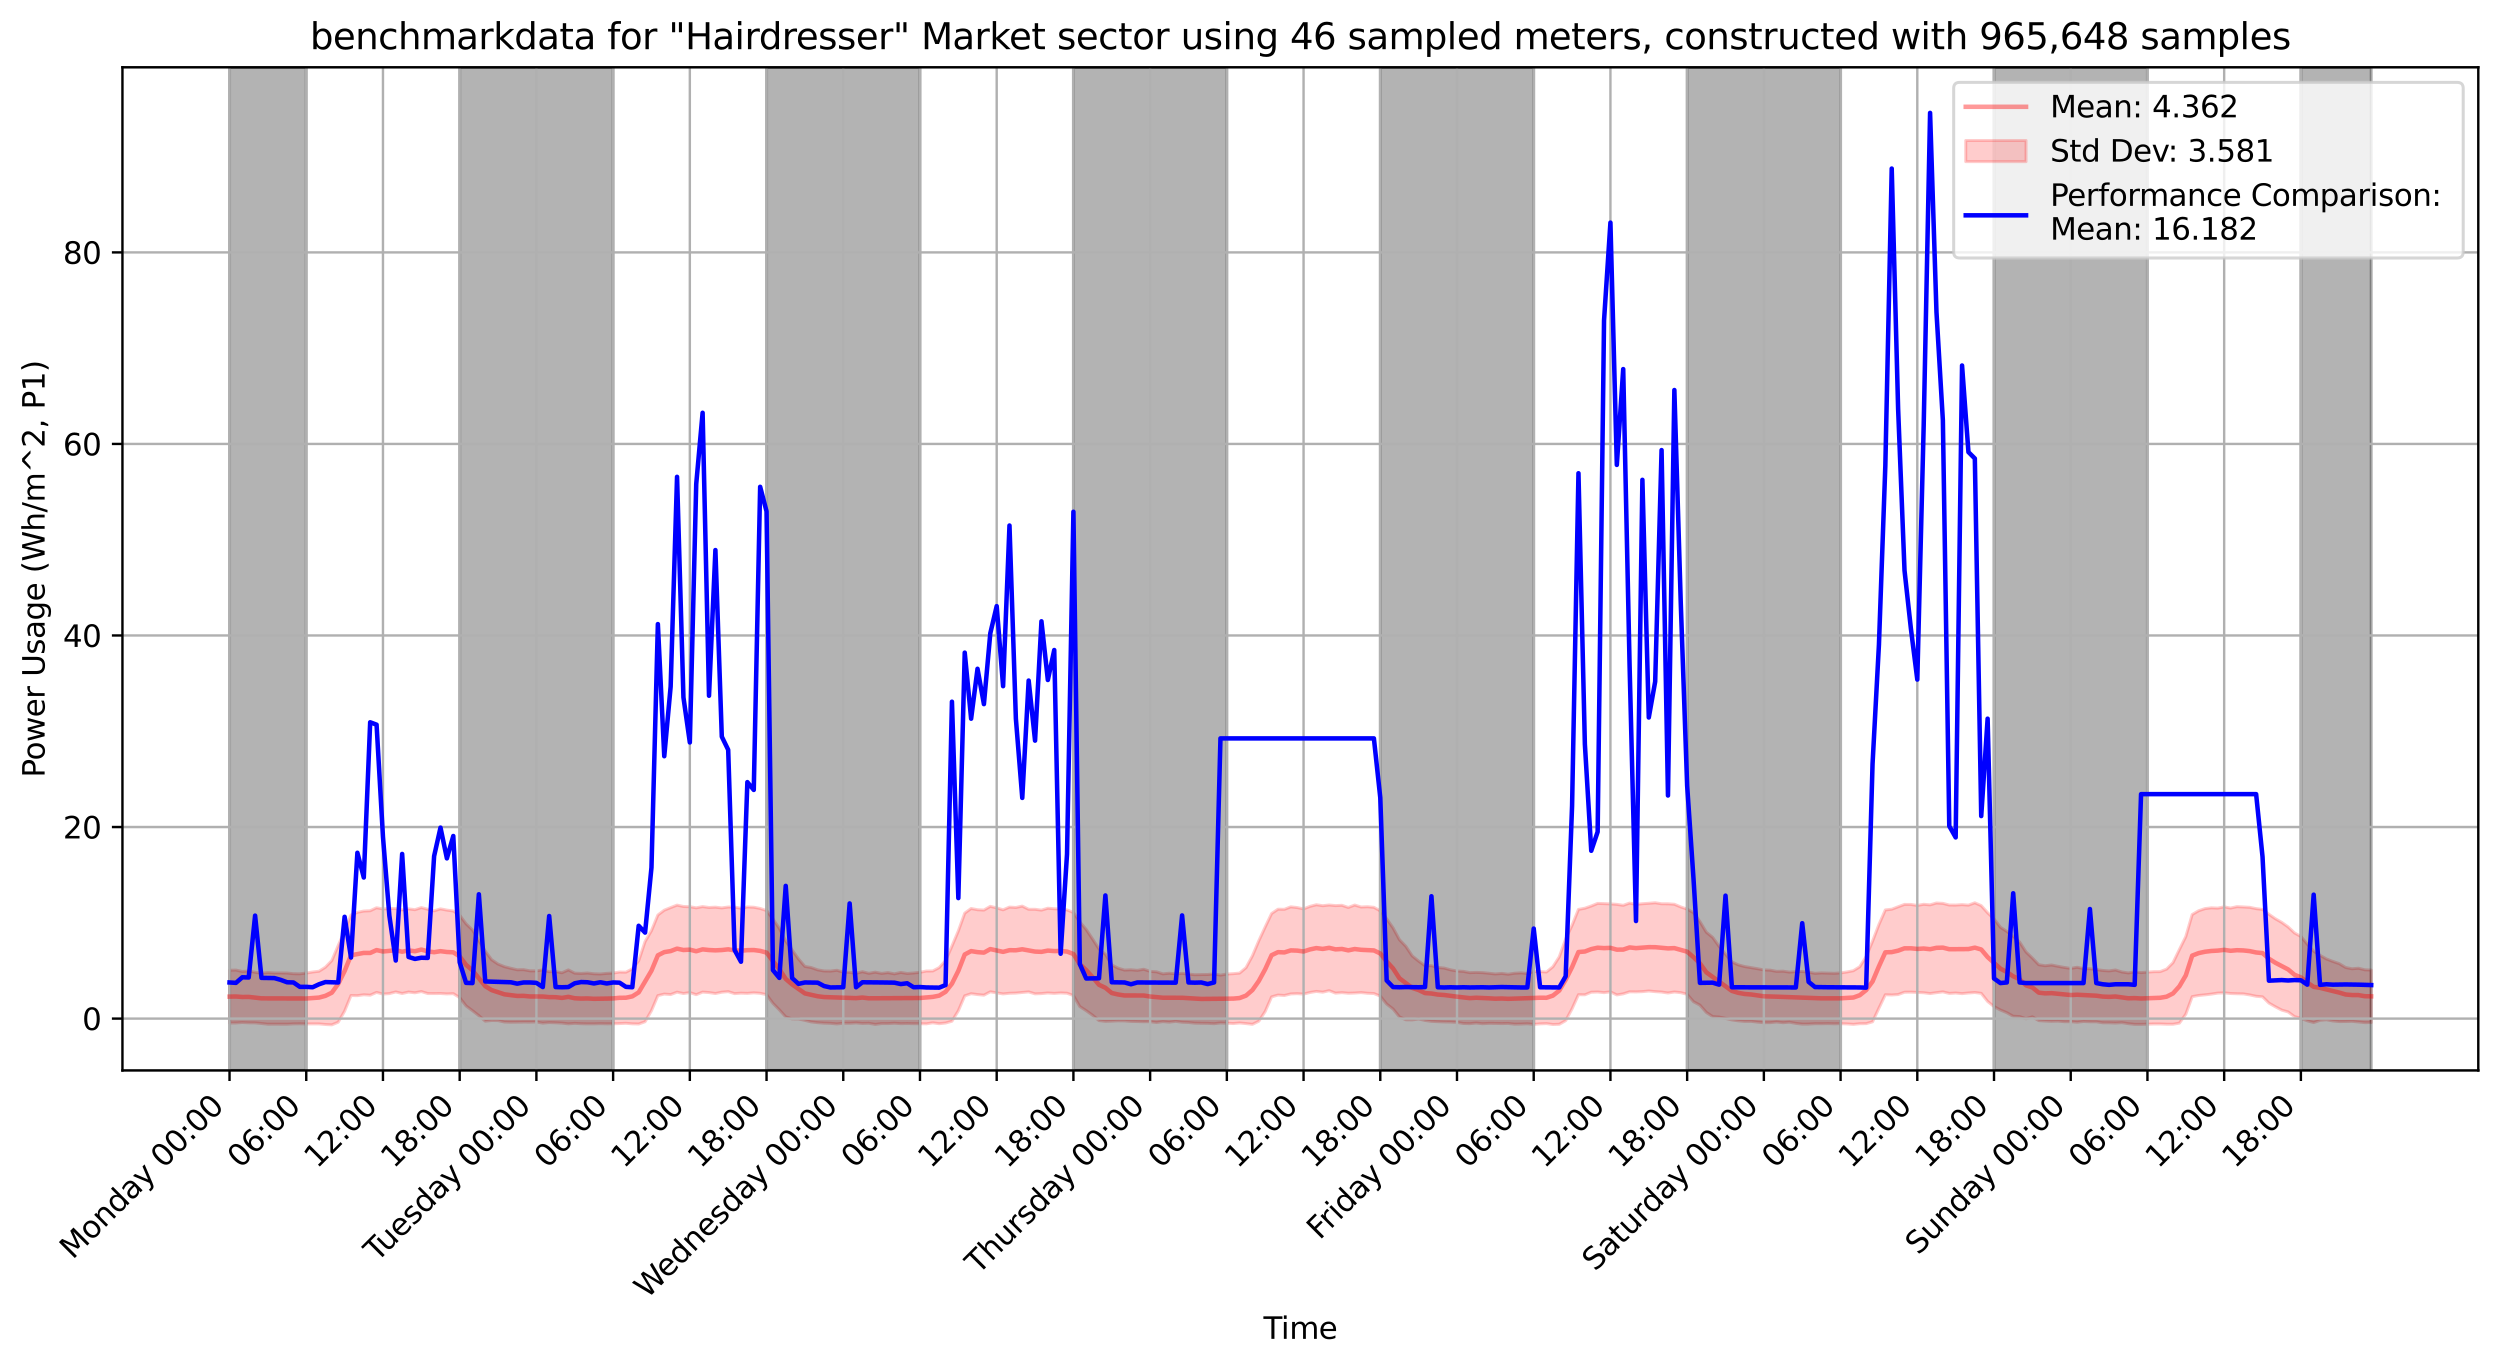 <?xml version="1.0" encoding="utf-8" standalone="no"?>
<!DOCTYPE svg PUBLIC "-//W3C//DTD SVG 1.1//EN"
  "http://www.w3.org/Graphics/SVG/1.1/DTD/svg11.dtd">
<svg xmlns:xlink="http://www.w3.org/1999/xlink" width="829.003pt" height="453.244pt" viewBox="0 0 829.003 453.244" xmlns="http://www.w3.org/2000/svg" version="1.1">
 <defs>
  <style type="text/css">*{stroke-linejoin: round; stroke-linecap: butt}</style>
 </defs>
 <g id="figure_1">
  <g id="patch_1">
   <path d="M 0 453.244 
L 829.003 453.244 
L 829.003 0 
L 0 0 
z
" style="fill: #ffffff"/>
  </g>
  <g id="axes_1">
   <g id="patch_2">
    <path d="M 40.603 354.958 
L 821.803 354.958 
L 821.803 22.318 
L 40.603 22.318 
z
" style="fill: #ffffff"/>
   </g>
   <g id="PolyCollection_1">
    <defs>
     <path id="m3ae99f0241" d="M 76.112 -131.499 
L 76.112 -114.025 
L 78.232 -114.04 
L 80.352 -114.183 
L 82.472 -114.086 
L 84.592 -114.06 
L 86.712 -113.863 
L 88.832 -113.617 
L 90.952 -113.626 
L 93.072 -113.62 
L 95.192 -113.618 
L 97.312 -113.724 
L 99.432 -113.761 
L 101.552 -113.702 
L 103.672 -113.726 
L 105.791 -113.717 
L 107.911 -113.523 
L 110.031 -113.406 
L 112.151 -114.28 
L 114.271 -117.949 
L 116.391 -123.128 
L 118.511 -123.084 
L 120.631 -123.379 
L 122.751 -123.242 
L 124.871 -124.164 
L 126.991 -123.615 
L 129.111 -123.767 
L 131.231 -124.317 
L 133.351 -123.801 
L 135.471 -124.277 
L 137.591 -124.036 
L 139.711 -124.445 
L 141.831 -123.788 
L 143.95 -123.768 
L 146.07 -123.802 
L 148.19 -123.664 
L 150.31 -123.754 
L 152.43 -122.436 
L 154.55 -119.683 
L 156.67 -118.112 
L 158.79 -116.457 
L 160.91 -114.638 
L 163.03 -114.854 
L 165.15 -114.819 
L 167.27 -114.349 
L 169.39 -114.282 
L 171.51 -114.309 
L 173.63 -114.331 
L 175.75 -114.325 
L 177.87 -114.373 
L 179.99 -113.984 
L 182.11 -114.173 
L 184.229 -114.095 
L 186.349 -113.986 
L 188.469 -113.741 
L 190.589 -113.897 
L 192.709 -113.785 
L 194.829 -113.734 
L 196.949 -113.736 
L 199.069 -113.8 
L 201.189 -113.751 
L 203.309 -113.762 
L 205.429 -113.831 
L 207.549 -113.915 
L 209.669 -113.747 
L 211.789 -113.684 
L 213.909 -114.444 
L 216.029 -118.097 
L 218.149 -123.095 
L 220.269 -123.611 
L 222.388 -123.446 
L 224.508 -124.244 
L 226.628 -123.786 
L 228.748 -124.111 
L 230.868 -123.405 
L 232.988 -124.265 
L 235.108 -124.108 
L 237.228 -123.793 
L 239.348 -124.232 
L 241.468 -124.423 
L 243.588 -123.756 
L 245.708 -123.909 
L 247.828 -123.845 
L 249.948 -124.021 
L 252.068 -123.867 
L 254.188 -123.422 
L 256.308 -120.549 
L 258.428 -118.401 
L 260.547 -116.04 
L 262.667 -115.376 
L 264.787 -115.346 
L 266.907 -114.886 
L 269.027 -114.376 
L 271.147 -114.134 
L 273.267 -113.972 
L 275.387 -113.909 
L 277.507 -113.709 
L 279.627 -113.947 
L 281.747 -113.93 
L 283.867 -114.052 
L 285.987 -113.873 
L 288.107 -113.933 
L 290.227 -113.554 
L 292.347 -113.834 
L 294.467 -113.823 
L 296.587 -113.943 
L 298.707 -113.802 
L 300.826 -113.842 
L 302.946 -113.795 
L 305.066 -113.787 
L 307.186 -113.748 
L 309.306 -114.082 
L 311.426 -113.79 
L 313.546 -114.012 
L 315.666 -114.609 
L 317.786 -118.076 
L 319.906 -123.025 
L 322.026 -123.737 
L 324.146 -123.448 
L 326.266 -123.244 
L 328.386 -124.362 
L 330.506 -124.006 
L 332.626 -123.665 
L 334.746 -123.875 
L 336.866 -123.938 
L 338.985 -124.142 
L 341.105 -124.331 
L 343.225 -123.684 
L 345.345 -123.773 
L 347.465 -123.974 
L 349.585 -123.838 
L 351.705 -123.985 
L 353.825 -123.889 
L 355.945 -123.133 
L 358.065 -119.478 
L 360.185 -118.107 
L 362.305 -116.586 
L 364.425 -114.825 
L 366.545 -114.578 
L 368.665 -114.643 
L 370.785 -114.749 
L 372.905 -114.722 
L 375.025 -114.555 
L 377.145 -114.501 
L 379.264 -114.437 
L 381.384 -114.455 
L 383.504 -114.195 
L 385.624 -114.482 
L 387.744 -114.305 
L 389.864 -114.563 
L 391.984 -114.278 
L 394.104 -114.198 
L 396.224 -113.963 
L 398.344 -113.923 
L 400.464 -113.895 
L 402.584 -113.787 
L 404.704 -114.028 
L 406.824 -113.95 
L 408.944 -113.834 
L 411.064 -114.026 
L 413.184 -113.828 
L 415.304 -113.576 
L 417.423 -114.61 
L 419.543 -117.838 
L 421.663 -122.679 
L 423.783 -123.282 
L 425.903 -123.136 
L 428.023 -123.659 
L 430.143 -123.745 
L 432.263 -123.606 
L 434.383 -124.139 
L 436.503 -124.486 
L 438.623 -124.248 
L 440.743 -124.743 
L 442.863 -123.921 
L 444.983 -124.087 
L 447.103 -123.884 
L 449.223 -123.957 
L 451.343 -124.101 
L 453.463 -123.875 
L 455.583 -123.79 
L 457.702 -122.935 
L 459.822 -120.301 
L 461.942 -118.661 
L 464.062 -116.043 
L 466.182 -115.083 
L 468.302 -115.043 
L 470.422 -115.356 
L 472.542 -114.866 
L 474.662 -114.567 
L 476.782 -114.461 
L 478.902 -114.373 
L 481.022 -114.34 
L 483.142 -114.227 
L 485.262 -113.861 
L 487.382 -113.805 
L 489.502 -114.003 
L 491.622 -113.787 
L 493.742 -113.897 
L 495.861 -113.876 
L 497.981 -113.827 
L 500.101 -113.875 
L 502.221 -113.637 
L 504.341 -113.672 
L 506.461 -113.769 
L 508.581 -113.562 
L 510.701 -113.737 
L 512.821 -113.819 
L 514.941 -113.519 
L 517.061 -113.592 
L 519.181 -114.802 
L 521.301 -118.723 
L 523.421 -123.41 
L 525.541 -123.37 
L 527.661 -124.226 
L 529.781 -124.295 
L 531.901 -124.089 
L 534.02 -124.348 
L 536.14 -123.323 
L 538.26 -123.685 
L 540.38 -124.362 
L 542.5 -124.333 
L 544.62 -124.418 
L 546.74 -124.627 
L 548.86 -124.423 
L 550.98 -124.276 
L 553.1 -123.969 
L 555.22 -124.296 
L 557.34 -124.082 
L 559.46 -123.545 
L 561.58 -121.07 
L 563.7 -119.951 
L 565.82 -117.526 
L 567.94 -116.144 
L 570.06 -115.989 
L 572.18 -115.558 
L 574.299 -115.035 
L 576.419 -114.742 
L 578.539 -114.549 
L 580.659 -114.573 
L 582.779 -114.317 
L 584.899 -114.12 
L 587.019 -114.147 
L 589.139 -114.352 
L 591.259 -114.121 
L 593.379 -114.288 
L 595.499 -113.904 
L 597.619 -113.652 
L 599.739 -113.663 
L 601.859 -113.794 
L 603.979 -113.774 
L 606.099 -113.822 
L 608.219 -113.763 
L 610.339 -113.795 
L 612.458 -113.718 
L 614.578 -113.566 
L 616.698 -113.782 
L 618.818 -113.805 
L 620.938 -114.418 
L 623.058 -118.943 
L 625.178 -123.391 
L 627.298 -123.312 
L 629.418 -123.454 
L 631.538 -124.224 
L 633.658 -124.245 
L 635.778 -124.16 
L 637.898 -124.046 
L 640.018 -123.779 
L 642.138 -124.08 
L 644.258 -124.338 
L 646.378 -123.829 
L 648.498 -123.957 
L 650.618 -123.761 
L 652.737 -123.968 
L 654.857 -124.128 
L 656.977 -123.848 
L 659.097 -121.169 
L 661.217 -119.472 
L 663.337 -118.326 
L 665.457 -117.444 
L 667.577 -116.242 
L 669.697 -116.156 
L 671.817 -115.426 
L 673.937 -116.061 
L 676.057 -114.815 
L 678.177 -114.677 
L 680.297 -114.59 
L 682.417 -114.645 
L 684.537 -114.452 
L 686.657 -114.459 
L 688.777 -114.289 
L 690.896 -114.525 
L 693.016 -114.436 
L 695.136 -114.427 
L 697.256 -114.105 
L 699.376 -114.09 
L 701.496 -114.007 
L 703.616 -114.14 
L 705.736 -113.806 
L 707.856 -113.568 
L 709.976 -113.558 
L 712.096 -113.631 
L 714.216 -113.7 
L 716.336 -113.697 
L 718.456 -113.612 
L 720.576 -113.604 
L 722.696 -113.974 
L 724.816 -116.942 
L 726.936 -122.751 
L 729.055 -123.141 
L 731.175 -123.35 
L 733.295 -123.6 
L 735.415 -123.931 
L 737.535 -124.01 
L 739.655 -123.798 
L 741.775 -123.718 
L 743.895 -123.671 
L 746.015 -123.337 
L 748.135 -122.875 
L 750.255 -122.704 
L 752.375 -120.619 
L 754.495 -119.406 
L 756.615 -118.301 
L 758.735 -117.69 
L 760.855 -116.143 
L 762.975 -115.584 
L 765.095 -114.745 
L 767.215 -114.174 
L 769.334 -114.903 
L 771.454 -115.092 
L 773.574 -114.7 
L 775.694 -114.497 
L 777.814 -114.515 
L 779.934 -114.577 
L 782.054 -114.365 
L 784.174 -114.149 
L 786.294 -114.155 
L 786.294 -131.559 
L 786.294 -131.559 
L 784.174 -131.654 
L 782.054 -132.175 
L 779.934 -131.997 
L 777.814 -132.421 
L 775.694 -133.701 
L 773.574 -134.436 
L 771.454 -135.249 
L 769.334 -136.443 
L 767.215 -137.845 
L 765.095 -140.149 
L 762.975 -142.702 
L 760.855 -143.887 
L 758.735 -145.884 
L 756.615 -147.391 
L 754.495 -148.599 
L 752.375 -150.069 
L 750.255 -151.682 
L 748.135 -151.935 
L 746.015 -152.37 
L 743.895 -152.49 
L 741.775 -152.592 
L 739.655 -152.127 
L 737.535 -152.527 
L 735.415 -152.11 
L 733.295 -152.203 
L 731.175 -151.941 
L 729.055 -151.228 
L 726.936 -149.983 
L 724.816 -142.68 
L 722.696 -138.391 
L 720.576 -134.037 
L 718.456 -131.884 
L 716.336 -131.065 
L 714.216 -131.038 
L 712.096 -130.883 
L 709.976 -130.729 
L 707.856 -130.974 
L 705.736 -130.613 
L 703.616 -130.938 
L 701.496 -131.591 
L 699.376 -131.282 
L 697.256 -131.439 
L 695.136 -131.71 
L 693.016 -132.018 
L 690.896 -132.051 
L 688.777 -132.495 
L 686.657 -132.119 
L 684.537 -132.429 
L 682.417 -132.816 
L 680.297 -133.244 
L 678.177 -133.006 
L 676.057 -133.339 
L 673.937 -135.546 
L 671.817 -137.581 
L 669.697 -140.875 
L 667.577 -142.775 
L 665.457 -144.385 
L 663.337 -145.761 
L 661.217 -148.538 
L 659.097 -150.572 
L 656.977 -152.936 
L 654.857 -153.876 
L 652.737 -153.097 
L 650.618 -153.26 
L 648.498 -153.119 
L 646.378 -153.134 
L 644.258 -153.683 
L 642.138 -153.809 
L 640.018 -153.195 
L 637.898 -153.376 
L 635.778 -152.992 
L 633.658 -153.328 
L 631.538 -153.343 
L 629.418 -152.553 
L 627.298 -151.738 
L 625.178 -151.513 
L 623.058 -146.678 
L 620.938 -141.133 
L 618.818 -136.047 
L 616.698 -132.665 
L 614.578 -131.357 
L 612.458 -130.938 
L 610.339 -130.615 
L 608.219 -130.487 
L 606.099 -130.549 
L 603.979 -130.617 
L 601.859 -130.479 
L 599.739 -130.883 
L 597.619 -131.089 
L 595.499 -131.048 
L 593.379 -130.883 
L 591.259 -131.197 
L 589.139 -131.134 
L 587.019 -131.529 
L 584.899 -131.623 
L 582.779 -132.014 
L 580.659 -132.376 
L 578.539 -132.73 
L 576.419 -133.294 
L 574.299 -134.273 
L 572.18 -136.82 
L 570.06 -139.409 
L 567.94 -142.387 
L 565.82 -144.121 
L 563.7 -147.629 
L 561.58 -150.589 
L 559.46 -151.782 
L 557.34 -152.502 
L 555.22 -153.392 
L 553.1 -153.544 
L 550.98 -153.549 
L 548.86 -153.889 
L 546.74 -153.709 
L 544.62 -153.563 
L 542.5 -153.356 
L 540.38 -153.785 
L 538.26 -153.034 
L 536.14 -153.354 
L 534.02 -153.513 
L 531.901 -153.606 
L 529.781 -153.674 
L 527.661 -152.812 
L 525.541 -152.074 
L 523.421 -151.678 
L 521.301 -146.407 
L 519.181 -141.901 
L 517.061 -135.953 
L 514.941 -132.668 
L 512.821 -130.935 
L 510.701 -131.07 
L 508.581 -131.064 
L 506.461 -130.435 
L 504.341 -130.638 
L 502.221 -130.513 
L 500.101 -130.188 
L 497.981 -130.453 
L 495.861 -130.277 
L 493.742 -130.506 
L 491.622 -130.715 
L 489.502 -130.788 
L 487.382 -130.716 
L 485.262 -131.129 
L 483.142 -131.267 
L 481.022 -131.64 
L 478.902 -132.221 
L 476.782 -132.426 
L 474.662 -133.023 
L 472.542 -133.008 
L 470.422 -134.539 
L 468.302 -136.246 
L 466.182 -139.432 
L 464.062 -141.641 
L 461.942 -145.538 
L 459.822 -148.558 
L 457.702 -151.207 
L 455.583 -152.375 
L 453.463 -152.568 
L 451.343 -152.476 
L 449.223 -153.133 
L 447.103 -152.321 
L 444.983 -153.043 
L 442.863 -152.945 
L 440.743 -153.145 
L 438.623 -152.912 
L 436.503 -153.229 
L 434.383 -152.684 
L 432.263 -151.852 
L 430.143 -152.298 
L 428.023 -152.532 
L 425.903 -151.711 
L 423.783 -151.749 
L 421.663 -150.313 
L 419.543 -145.864 
L 417.423 -141.279 
L 415.304 -136.298 
L 413.184 -132.37 
L 411.064 -130.568 
L 408.944 -130.375 
L 406.824 -130.254 
L 404.704 -129.884 
L 402.584 -130.304 
L 400.464 -130.099 
L 398.344 -130.069 
L 396.224 -130.023 
L 394.104 -130.246 
L 391.984 -130.482 
L 389.864 -130.308 
L 387.744 -130.527 
L 385.624 -130.312 
L 383.504 -130.991 
L 381.384 -131.135 
L 379.264 -131.831 
L 377.145 -131.475 
L 375.025 -131.657 
L 372.905 -131.561 
L 370.785 -132.193 
L 368.665 -133.263 
L 366.545 -136.815 
L 364.425 -138.565 
L 362.305 -141.846 
L 360.185 -145.025 
L 358.065 -147.542 
L 355.945 -150.659 
L 353.825 -151.524 
L 351.705 -151.818 
L 349.585 -151.898 
L 347.465 -152.077 
L 345.345 -151.442 
L 343.225 -151.717 
L 341.105 -151.719 
L 338.985 -152.78 
L 336.866 -152.318 
L 334.746 -152.453 
L 332.626 -151.545 
L 330.506 -152.196 
L 328.386 -152.694 
L 326.266 -151.457 
L 324.146 -151.579 
L 322.026 -151.98 
L 319.906 -150.444 
L 317.786 -144.537 
L 315.666 -139.512 
L 313.546 -134.703 
L 311.426 -132.385 
L 309.306 -131.266 
L 307.186 -131.252 
L 305.066 -130.825 
L 302.946 -130.599 
L 300.826 -130.433 
L 298.707 -130.789 
L 296.587 -130.312 
L 294.467 -130.727 
L 292.347 -130.454 
L 290.227 -130.871 
L 288.107 -130.48 
L 285.987 -131.032 
L 283.867 -130.468 
L 281.747 -130.829 
L 279.627 -130.877 
L 277.507 -131.495 
L 275.387 -131.23 
L 273.267 -131.268 
L 271.147 -131.633 
L 269.027 -132.394 
L 266.907 -132.768 
L 264.787 -135.246 
L 262.667 -138.234 
L 260.547 -141.198 
L 258.428 -145.392 
L 256.308 -148.507 
L 254.188 -151.298 
L 252.068 -151.999 
L 249.948 -152.404 
L 247.828 -152.494 
L 245.708 -152.053 
L 243.588 -152.451 
L 241.468 -152.466 
L 239.348 -152.185 
L 237.228 -152.425 
L 235.108 -152.314 
L 232.988 -152.61 
L 230.868 -152.207 
L 228.748 -152.569 
L 226.628 -152.654 
L 224.508 -153.106 
L 222.388 -152.282 
L 220.269 -151.425 
L 218.149 -149.814 
L 216.029 -144.637 
L 213.909 -141.013 
L 211.789 -134.654 
L 209.669 -131.949 
L 207.549 -130.869 
L 205.429 -130.919 
L 203.309 -130.577 
L 201.189 -130.47 
L 199.069 -130.266 
L 196.949 -130.341 
L 194.829 -130.587 
L 192.709 -130.448 
L 190.589 -130.543 
L 188.469 -131.627 
L 186.349 -130.68 
L 184.229 -131.064 
L 182.11 -131.021 
L 179.99 -131.613 
L 177.87 -131.308 
L 175.75 -131.305 
L 173.63 -131.702 
L 171.51 -131.668 
L 169.39 -132.159 
L 167.27 -132.699 
L 165.15 -133.558 
L 163.03 -134.995 
L 160.91 -137.822 
L 158.79 -141.354 
L 156.67 -144.863 
L 154.55 -146.896 
L 152.43 -149.747 
L 150.31 -151.16 
L 148.19 -151.454 
L 146.07 -151.863 
L 143.95 -151.208 
L 141.831 -151.737 
L 139.711 -152.288 
L 137.591 -151.594 
L 135.471 -151.863 
L 133.351 -151.519 
L 131.231 -151.962 
L 129.111 -151.989 
L 126.991 -151.834 
L 124.871 -152.229 
L 122.751 -151.238 
L 120.631 -151.14 
L 118.511 -150.707 
L 116.391 -149.814 
L 114.271 -144.546 
L 112.151 -139.705 
L 110.031 -134.718 
L 107.911 -132.521 
L 105.791 -131.176 
L 103.672 -130.928 
L 101.552 -130.575 
L 99.432 -130.334 
L 97.312 -130.362 
L 95.192 -130.578 
L 93.072 -130.606 
L 90.952 -130.616 
L 88.832 -130.738 
L 86.712 -130.516 
L 84.592 -130.841 
L 82.472 -131.255 
L 80.352 -131.101 
L 78.232 -131.564 
L 76.112 -131.499 
z
" style="stroke: #ff0000; stroke-opacity: 0.2"/>
    </defs>
    <g clip-path="url(#p25b3145e49)">
     <use xlink:href="#m3ae99f0241" x="0" y="453.244" style="fill: #ff0000; fill-opacity: 0.2; stroke: #ff0000; stroke-opacity: 0.2"/>
    </g>
   </g>
   <g id="patch_3">
    <path d="M 76.112 354.958 
L 76.112 22.318 
L 101.552 22.318 
L 101.552 354.958 
z
" clip-path="url(#p25b3145e49)" style="opacity: 0.3; stroke: #000000; stroke-linejoin: miter"/>
   </g>
   <g id="patch_4">
    <path d="M 152.43 354.958 
L 152.43 22.318 
L 203.309 22.318 
L 203.309 354.958 
z
" clip-path="url(#p25b3145e49)" style="opacity: 0.3; stroke: #000000; stroke-linejoin: miter"/>
   </g>
   <g id="patch_5">
    <path d="M 254.188 354.958 
L 254.188 22.318 
L 305.066 22.318 
L 305.066 354.958 
z
" clip-path="url(#p25b3145e49)" style="opacity: 0.3; stroke: #000000; stroke-linejoin: miter"/>
   </g>
   <g id="patch_6">
    <path d="M 355.945 354.958 
L 355.945 22.318 
L 406.824 22.318 
L 406.824 354.958 
z
" clip-path="url(#p25b3145e49)" style="opacity: 0.3; stroke: #000000; stroke-linejoin: miter"/>
   </g>
   <g id="patch_7">
    <path d="M 457.702 354.958 
L 457.702 22.318 
L 508.581 22.318 
L 508.581 354.958 
z
" clip-path="url(#p25b3145e49)" style="opacity: 0.3; stroke: #000000; stroke-linejoin: miter"/>
   </g>
   <g id="patch_8">
    <path d="M 559.46 354.958 
L 559.46 22.318 
L 610.339 22.318 
L 610.339 354.958 
z
" clip-path="url(#p25b3145e49)" style="opacity: 0.3; stroke: #000000; stroke-linejoin: miter"/>
   </g>
   <g id="patch_9">
    <path d="M 661.217 354.958 
L 661.217 22.318 
L 712.096 22.318 
L 712.096 354.958 
z
" clip-path="url(#p25b3145e49)" style="opacity: 0.3; stroke: #000000; stroke-linejoin: miter"/>
   </g>
   <g id="patch_10">
    <path d="M 762.975 354.958 
L 762.975 22.318 
L 786.294 22.318 
L 786.294 354.958 
z
" clip-path="url(#p25b3145e49)" style="opacity: 0.3; stroke: #000000; stroke-linejoin: miter"/>
   </g>
   <g id="matplotlib.axis_1">
    <g id="xtick_1">
     <g id="line2d_1">
      <path d="M 76.112 354.958 
L 76.112 22.318 
" clip-path="url(#p25b3145e49)" style="fill: none; stroke: #b0b0b0; stroke-width: 0.8; stroke-linecap: square"/>
     </g>
     <g id="line2d_2">
      <defs>
       <path id="m2e036d93d9" d="M 0 0 
L 0 3.5 
" style="stroke: #000000; stroke-width: 0.8"/>
      </defs>
      <g>
       <use xlink:href="#m2e036d93d9" x="76.112" y="354.958" style="stroke: #000000; stroke-width: 0.8"/>
      </g>
     </g>
     <g id="text_1">
      <!-- Monday 00:00 -->
      <g transform="translate(24.1 417.873) rotate(-45) scale(0.1 -0.1)">
       <defs>
        <path id="DejaVuSans-4d" d="M 628 4666 
L 1569 4666 
L 2759 1491 
L 3956 4666 
L 4897 4666 
L 4897 0 
L 4281 0 
L 4281 4097 
L 3078 897 
L 2444 897 
L 1241 4097 
L 1241 0 
L 628 0 
L 628 4666 
z
" transform="scale(0.016)"/>
        <path id="DejaVuSans-6f" d="M 1959 3097 
Q 1497 3097 1228 2736 
Q 959 2375 959 1747 
Q 959 1119 1226 758 
Q 1494 397 1959 397 
Q 2419 397 2687 759 
Q 2956 1122 2956 1747 
Q 2956 2369 2687 2733 
Q 2419 3097 1959 3097 
z
M 1959 3584 
Q 2709 3584 3137 3096 
Q 3566 2609 3566 1747 
Q 3566 888 3137 398 
Q 2709 -91 1959 -91 
Q 1206 -91 779 398 
Q 353 888 353 1747 
Q 353 2609 779 3096 
Q 1206 3584 1959 3584 
z
" transform="scale(0.016)"/>
        <path id="DejaVuSans-6e" d="M 3513 2113 
L 3513 0 
L 2938 0 
L 2938 2094 
Q 2938 2591 2744 2837 
Q 2550 3084 2163 3084 
Q 1697 3084 1428 2787 
Q 1159 2491 1159 1978 
L 1159 0 
L 581 0 
L 581 3500 
L 1159 3500 
L 1159 2956 
Q 1366 3272 1645 3428 
Q 1925 3584 2291 3584 
Q 2894 3584 3203 3211 
Q 3513 2838 3513 2113 
z
" transform="scale(0.016)"/>
        <path id="DejaVuSans-64" d="M 2906 2969 
L 2906 4863 
L 3481 4863 
L 3481 0 
L 2906 0 
L 2906 525 
Q 2725 213 2448 61 
Q 2172 -91 1784 -91 
Q 1150 -91 751 415 
Q 353 922 353 1747 
Q 353 2572 751 3078 
Q 1150 3584 1784 3584 
Q 2172 3584 2448 3432 
Q 2725 3281 2906 2969 
z
M 947 1747 
Q 947 1113 1208 752 
Q 1469 391 1925 391 
Q 2381 391 2643 752 
Q 2906 1113 2906 1747 
Q 2906 2381 2643 2742 
Q 2381 3103 1925 3103 
Q 1469 3103 1208 2742 
Q 947 2381 947 1747 
z
" transform="scale(0.016)"/>
        <path id="DejaVuSans-61" d="M 2194 1759 
Q 1497 1759 1228 1600 
Q 959 1441 959 1056 
Q 959 750 1161 570 
Q 1363 391 1709 391 
Q 2188 391 2477 730 
Q 2766 1069 2766 1631 
L 2766 1759 
L 2194 1759 
z
M 3341 1997 
L 3341 0 
L 2766 0 
L 2766 531 
Q 2569 213 2275 61 
Q 1981 -91 1556 -91 
Q 1019 -91 701 211 
Q 384 513 384 1019 
Q 384 1609 779 1909 
Q 1175 2209 1959 2209 
L 2766 2209 
L 2766 2266 
Q 2766 2663 2505 2880 
Q 2244 3097 1772 3097 
Q 1472 3097 1187 3025 
Q 903 2953 641 2809 
L 641 3341 
Q 956 3463 1253 3523 
Q 1550 3584 1831 3584 
Q 2591 3584 2966 3190 
Q 3341 2797 3341 1997 
z
" transform="scale(0.016)"/>
        <path id="DejaVuSans-79" d="M 2059 -325 
Q 1816 -950 1584 -1140 
Q 1353 -1331 966 -1331 
L 506 -1331 
L 506 -850 
L 844 -850 
Q 1081 -850 1212 -737 
Q 1344 -625 1503 -206 
L 1606 56 
L 191 3500 
L 800 3500 
L 1894 763 
L 2988 3500 
L 3597 3500 
L 2059 -325 
z
" transform="scale(0.016)"/>
        <path id="DejaVuSans-20" transform="scale(0.016)"/>
        <path id="DejaVuSans-30" d="M 2034 4250 
Q 1547 4250 1301 3770 
Q 1056 3291 1056 2328 
Q 1056 1369 1301 889 
Q 1547 409 2034 409 
Q 2525 409 2770 889 
Q 3016 1369 3016 2328 
Q 3016 3291 2770 3770 
Q 2525 4250 2034 4250 
z
M 2034 4750 
Q 2819 4750 3233 4129 
Q 3647 3509 3647 2328 
Q 3647 1150 3233 529 
Q 2819 -91 2034 -91 
Q 1250 -91 836 529 
Q 422 1150 422 2328 
Q 422 3509 836 4129 
Q 1250 4750 2034 4750 
z
" transform="scale(0.016)"/>
        <path id="DejaVuSans-3a" d="M 750 794 
L 1409 794 
L 1409 0 
L 750 0 
L 750 794 
z
M 750 3309 
L 1409 3309 
L 1409 2516 
L 750 2516 
L 750 3309 
z
" transform="scale(0.016)"/>
       </defs>
       <use xlink:href="#DejaVuSans-4d"/>
       <use xlink:href="#DejaVuSans-6f" x="86.279"/>
       <use xlink:href="#DejaVuSans-6e" x="147.461"/>
       <use xlink:href="#DejaVuSans-64" x="210.84"/>
       <use xlink:href="#DejaVuSans-61" x="274.316"/>
       <use xlink:href="#DejaVuSans-79" x="335.596"/>
       <use xlink:href="#DejaVuSans-20" x="394.775"/>
       <use xlink:href="#DejaVuSans-30" x="426.562"/>
       <use xlink:href="#DejaVuSans-30" x="490.186"/>
       <use xlink:href="#DejaVuSans-3a" x="553.809"/>
       <use xlink:href="#DejaVuSans-30" x="587.5"/>
       <use xlink:href="#DejaVuSans-30" x="651.123"/>
      </g>
     </g>
    </g>
    <g id="xtick_2">
     <g id="line2d_3">
      <path d="M 101.552 354.958 
L 101.552 22.318 
" clip-path="url(#p25b3145e49)" style="fill: none; stroke: #b0b0b0; stroke-width: 0.8; stroke-linecap: square"/>
     </g>
     <g id="line2d_4">
      <g>
       <use xlink:href="#m2e036d93d9" x="101.552" y="354.958" style="stroke: #000000; stroke-width: 0.8"/>
      </g>
     </g>
     <g id="text_2">
      <!-- 06:00 -->
      <g transform="translate(79.703 387.709) rotate(-45) scale(0.1 -0.1)">
       <defs>
        <path id="DejaVuSans-36" d="M 2113 2584 
Q 1688 2584 1439 2293 
Q 1191 2003 1191 1497 
Q 1191 994 1439 701 
Q 1688 409 2113 409 
Q 2538 409 2786 701 
Q 3034 994 3034 1497 
Q 3034 2003 2786 2293 
Q 2538 2584 2113 2584 
z
M 3366 4563 
L 3366 3988 
Q 3128 4100 2886 4159 
Q 2644 4219 2406 4219 
Q 1781 4219 1451 3797 
Q 1122 3375 1075 2522 
Q 1259 2794 1537 2939 
Q 1816 3084 2150 3084 
Q 2853 3084 3261 2657 
Q 3669 2231 3669 1497 
Q 3669 778 3244 343 
Q 2819 -91 2113 -91 
Q 1303 -91 875 529 
Q 447 1150 447 2328 
Q 447 3434 972 4092 
Q 1497 4750 2381 4750 
Q 2619 4750 2861 4703 
Q 3103 4656 3366 4563 
z
" transform="scale(0.016)"/>
       </defs>
       <use xlink:href="#DejaVuSans-30"/>
       <use xlink:href="#DejaVuSans-36" x="63.623"/>
       <use xlink:href="#DejaVuSans-3a" x="127.246"/>
       <use xlink:href="#DejaVuSans-30" x="160.938"/>
       <use xlink:href="#DejaVuSans-30" x="224.561"/>
      </g>
     </g>
    </g>
    <g id="xtick_3">
     <g id="line2d_5">
      <path d="M 126.991 354.958 
L 126.991 22.318 
" clip-path="url(#p25b3145e49)" style="fill: none; stroke: #b0b0b0; stroke-width: 0.8; stroke-linecap: square"/>
     </g>
     <g id="line2d_6">
      <g>
       <use xlink:href="#m2e036d93d9" x="126.991" y="354.958" style="stroke: #000000; stroke-width: 0.8"/>
      </g>
     </g>
     <g id="text_3">
      <!-- 12:00 -->
      <g transform="translate(105.142 387.709) rotate(-45) scale(0.1 -0.1)">
       <defs>
        <path id="DejaVuSans-31" d="M 794 531 
L 1825 531 
L 1825 4091 
L 703 3866 
L 703 4441 
L 1819 4666 
L 2450 4666 
L 2450 531 
L 3481 531 
L 3481 0 
L 794 0 
L 794 531 
z
" transform="scale(0.016)"/>
        <path id="DejaVuSans-32" d="M 1228 531 
L 3431 531 
L 3431 0 
L 469 0 
L 469 531 
Q 828 903 1448 1529 
Q 2069 2156 2228 2338 
Q 2531 2678 2651 2914 
Q 2772 3150 2772 3378 
Q 2772 3750 2511 3984 
Q 2250 4219 1831 4219 
Q 1534 4219 1204 4116 
Q 875 4013 500 3803 
L 500 4441 
Q 881 4594 1212 4672 
Q 1544 4750 1819 4750 
Q 2544 4750 2975 4387 
Q 3406 4025 3406 3419 
Q 3406 3131 3298 2873 
Q 3191 2616 2906 2266 
Q 2828 2175 2409 1742 
Q 1991 1309 1228 531 
z
" transform="scale(0.016)"/>
       </defs>
       <use xlink:href="#DejaVuSans-31"/>
       <use xlink:href="#DejaVuSans-32" x="63.623"/>
       <use xlink:href="#DejaVuSans-3a" x="127.246"/>
       <use xlink:href="#DejaVuSans-30" x="160.938"/>
       <use xlink:href="#DejaVuSans-30" x="224.561"/>
      </g>
     </g>
    </g>
    <g id="xtick_4">
     <g id="line2d_7">
      <path d="M 152.43 354.958 
L 152.43 22.318 
" clip-path="url(#p25b3145e49)" style="fill: none; stroke: #b0b0b0; stroke-width: 0.8; stroke-linecap: square"/>
     </g>
     <g id="line2d_8">
      <g>
       <use xlink:href="#m2e036d93d9" x="152.43" y="354.958" style="stroke: #000000; stroke-width: 0.8"/>
      </g>
     </g>
     <g id="text_4">
      <!-- 18:00 -->
      <g transform="translate(130.582 387.709) rotate(-45) scale(0.1 -0.1)">
       <defs>
        <path id="DejaVuSans-38" d="M 2034 2216 
Q 1584 2216 1326 1975 
Q 1069 1734 1069 1313 
Q 1069 891 1326 650 
Q 1584 409 2034 409 
Q 2484 409 2743 651 
Q 3003 894 3003 1313 
Q 3003 1734 2745 1975 
Q 2488 2216 2034 2216 
z
M 1403 2484 
Q 997 2584 770 2862 
Q 544 3141 544 3541 
Q 544 4100 942 4425 
Q 1341 4750 2034 4750 
Q 2731 4750 3128 4425 
Q 3525 4100 3525 3541 
Q 3525 3141 3298 2862 
Q 3072 2584 2669 2484 
Q 3125 2378 3379 2068 
Q 3634 1759 3634 1313 
Q 3634 634 3220 271 
Q 2806 -91 2034 -91 
Q 1263 -91 848 271 
Q 434 634 434 1313 
Q 434 1759 690 2068 
Q 947 2378 1403 2484 
z
M 1172 3481 
Q 1172 3119 1398 2916 
Q 1625 2713 2034 2713 
Q 2441 2713 2670 2916 
Q 2900 3119 2900 3481 
Q 2900 3844 2670 4047 
Q 2441 4250 2034 4250 
Q 1625 4250 1398 4047 
Q 1172 3844 1172 3481 
z
" transform="scale(0.016)"/>
       </defs>
       <use xlink:href="#DejaVuSans-31"/>
       <use xlink:href="#DejaVuSans-38" x="63.623"/>
       <use xlink:href="#DejaVuSans-3a" x="127.246"/>
       <use xlink:href="#DejaVuSans-30" x="160.938"/>
       <use xlink:href="#DejaVuSans-30" x="224.561"/>
      </g>
     </g>
    </g>
    <g id="xtick_5">
     <g id="line2d_9">
      <path d="M 177.87 354.958 
L 177.87 22.318 
" clip-path="url(#p25b3145e49)" style="fill: none; stroke: #b0b0b0; stroke-width: 0.8; stroke-linecap: square"/>
     </g>
     <g id="line2d_10">
      <g>
       <use xlink:href="#m2e036d93d9" x="177.87" y="354.958" style="stroke: #000000; stroke-width: 0.8"/>
      </g>
     </g>
     <g id="text_5">
      <!-- Tuesday 00:00 -->
      <g transform="translate(125.001 418.729) rotate(-45) scale(0.1 -0.1)">
       <defs>
        <path id="DejaVuSans-54" d="M -19 4666 
L 3928 4666 
L 3928 4134 
L 2272 4134 
L 2272 0 
L 1638 0 
L 1638 4134 
L -19 4134 
L -19 4666 
z
" transform="scale(0.016)"/>
        <path id="DejaVuSans-75" d="M 544 1381 
L 544 3500 
L 1119 3500 
L 1119 1403 
Q 1119 906 1312 657 
Q 1506 409 1894 409 
Q 2359 409 2629 706 
Q 2900 1003 2900 1516 
L 2900 3500 
L 3475 3500 
L 3475 0 
L 2900 0 
L 2900 538 
Q 2691 219 2414 64 
Q 2138 -91 1772 -91 
Q 1169 -91 856 284 
Q 544 659 544 1381 
z
M 1991 3584 
L 1991 3584 
z
" transform="scale(0.016)"/>
        <path id="DejaVuSans-65" d="M 3597 1894 
L 3597 1613 
L 953 1613 
Q 991 1019 1311 708 
Q 1631 397 2203 397 
Q 2534 397 2845 478 
Q 3156 559 3463 722 
L 3463 178 
Q 3153 47 2828 -22 
Q 2503 -91 2169 -91 
Q 1331 -91 842 396 
Q 353 884 353 1716 
Q 353 2575 817 3079 
Q 1281 3584 2069 3584 
Q 2775 3584 3186 3129 
Q 3597 2675 3597 1894 
z
M 3022 2063 
Q 3016 2534 2758 2815 
Q 2500 3097 2075 3097 
Q 1594 3097 1305 2825 
Q 1016 2553 972 2059 
L 3022 2063 
z
" transform="scale(0.016)"/>
        <path id="DejaVuSans-73" d="M 2834 3397 
L 2834 2853 
Q 2591 2978 2328 3040 
Q 2066 3103 1784 3103 
Q 1356 3103 1142 2972 
Q 928 2841 928 2578 
Q 928 2378 1081 2264 
Q 1234 2150 1697 2047 
L 1894 2003 
Q 2506 1872 2764 1633 
Q 3022 1394 3022 966 
Q 3022 478 2636 193 
Q 2250 -91 1575 -91 
Q 1294 -91 989 -36 
Q 684 19 347 128 
L 347 722 
Q 666 556 975 473 
Q 1284 391 1588 391 
Q 1994 391 2212 530 
Q 2431 669 2431 922 
Q 2431 1156 2273 1281 
Q 2116 1406 1581 1522 
L 1381 1569 
Q 847 1681 609 1914 
Q 372 2147 372 2553 
Q 372 3047 722 3315 
Q 1072 3584 1716 3584 
Q 2034 3584 2315 3537 
Q 2597 3491 2834 3397 
z
" transform="scale(0.016)"/>
       </defs>
       <use xlink:href="#DejaVuSans-54"/>
       <use xlink:href="#DejaVuSans-75" x="45.959"/>
       <use xlink:href="#DejaVuSans-65" x="109.338"/>
       <use xlink:href="#DejaVuSans-73" x="170.861"/>
       <use xlink:href="#DejaVuSans-64" x="222.961"/>
       <use xlink:href="#DejaVuSans-61" x="286.438"/>
       <use xlink:href="#DejaVuSans-79" x="347.717"/>
       <use xlink:href="#DejaVuSans-20" x="406.896"/>
       <use xlink:href="#DejaVuSans-30" x="438.684"/>
       <use xlink:href="#DejaVuSans-30" x="502.307"/>
       <use xlink:href="#DejaVuSans-3a" x="565.93"/>
       <use xlink:href="#DejaVuSans-30" x="599.621"/>
       <use xlink:href="#DejaVuSans-30" x="663.244"/>
      </g>
     </g>
    </g>
    <g id="xtick_6">
     <g id="line2d_11">
      <path d="M 203.309 354.958 
L 203.309 22.318 
" clip-path="url(#p25b3145e49)" style="fill: none; stroke: #b0b0b0; stroke-width: 0.8; stroke-linecap: square"/>
     </g>
     <g id="line2d_12">
      <g>
       <use xlink:href="#m2e036d93d9" x="203.309" y="354.958" style="stroke: #000000; stroke-width: 0.8"/>
      </g>
     </g>
     <g id="text_6">
      <!-- 06:00 -->
      <g transform="translate(181.46 387.709) rotate(-45) scale(0.1 -0.1)">
       <use xlink:href="#DejaVuSans-30"/>
       <use xlink:href="#DejaVuSans-36" x="63.623"/>
       <use xlink:href="#DejaVuSans-3a" x="127.246"/>
       <use xlink:href="#DejaVuSans-30" x="160.938"/>
       <use xlink:href="#DejaVuSans-30" x="224.561"/>
      </g>
     </g>
    </g>
    <g id="xtick_7">
     <g id="line2d_13">
      <path d="M 228.748 354.958 
L 228.748 22.318 
" clip-path="url(#p25b3145e49)" style="fill: none; stroke: #b0b0b0; stroke-width: 0.8; stroke-linecap: square"/>
     </g>
     <g id="line2d_14">
      <g>
       <use xlink:href="#m2e036d93d9" x="228.748" y="354.958" style="stroke: #000000; stroke-width: 0.8"/>
      </g>
     </g>
     <g id="text_7">
      <!-- 12:00 -->
      <g transform="translate(206.9 387.709) rotate(-45) scale(0.1 -0.1)">
       <use xlink:href="#DejaVuSans-31"/>
       <use xlink:href="#DejaVuSans-32" x="63.623"/>
       <use xlink:href="#DejaVuSans-3a" x="127.246"/>
       <use xlink:href="#DejaVuSans-30" x="160.938"/>
       <use xlink:href="#DejaVuSans-30" x="224.561"/>
      </g>
     </g>
    </g>
    <g id="xtick_8">
     <g id="line2d_15">
      <path d="M 254.188 354.958 
L 254.188 22.318 
" clip-path="url(#p25b3145e49)" style="fill: none; stroke: #b0b0b0; stroke-width: 0.8; stroke-linecap: square"/>
     </g>
     <g id="line2d_16">
      <g>
       <use xlink:href="#m2e036d93d9" x="254.188" y="354.958" style="stroke: #000000; stroke-width: 0.8"/>
      </g>
     </g>
     <g id="text_8">
      <!-- 18:00 -->
      <g transform="translate(232.339 387.709) rotate(-45) scale(0.1 -0.1)">
       <use xlink:href="#DejaVuSans-31"/>
       <use xlink:href="#DejaVuSans-38" x="63.623"/>
       <use xlink:href="#DejaVuSans-3a" x="127.246"/>
       <use xlink:href="#DejaVuSans-30" x="160.938"/>
       <use xlink:href="#DejaVuSans-30" x="224.561"/>
      </g>
     </g>
    </g>
    <g id="xtick_9">
     <g id="line2d_17">
      <path d="M 279.627 354.958 
L 279.627 22.318 
" clip-path="url(#p25b3145e49)" style="fill: none; stroke: #b0b0b0; stroke-width: 0.8; stroke-linecap: square"/>
     </g>
     <g id="line2d_18">
      <g>
       <use xlink:href="#m2e036d93d9" x="279.627" y="354.958" style="stroke: #000000; stroke-width: 0.8"/>
      </g>
     </g>
     <g id="text_9">
      <!-- Wednesday 00:00 -->
      <g transform="translate(214.592 430.896) rotate(-45) scale(0.1 -0.1)">
       <defs>
        <path id="DejaVuSans-57" d="M 213 4666 
L 850 4666 
L 1831 722 
L 2809 4666 
L 3519 4666 
L 4500 722 
L 5478 4666 
L 6119 4666 
L 4947 0 
L 4153 0 
L 3169 4050 
L 2175 0 
L 1381 0 
L 213 4666 
z
" transform="scale(0.016)"/>
       </defs>
       <use xlink:href="#DejaVuSans-57"/>
       <use xlink:href="#DejaVuSans-65" x="93.002"/>
       <use xlink:href="#DejaVuSans-64" x="154.525"/>
       <use xlink:href="#DejaVuSans-6e" x="218.002"/>
       <use xlink:href="#DejaVuSans-65" x="281.381"/>
       <use xlink:href="#DejaVuSans-73" x="342.904"/>
       <use xlink:href="#DejaVuSans-64" x="395.004"/>
       <use xlink:href="#DejaVuSans-61" x="458.48"/>
       <use xlink:href="#DejaVuSans-79" x="519.76"/>
       <use xlink:href="#DejaVuSans-20" x="578.939"/>
       <use xlink:href="#DejaVuSans-30" x="610.727"/>
       <use xlink:href="#DejaVuSans-30" x="674.35"/>
       <use xlink:href="#DejaVuSans-3a" x="737.973"/>
       <use xlink:href="#DejaVuSans-30" x="771.664"/>
       <use xlink:href="#DejaVuSans-30" x="835.287"/>
      </g>
     </g>
    </g>
    <g id="xtick_10">
     <g id="line2d_19">
      <path d="M 305.066 354.958 
L 305.066 22.318 
" clip-path="url(#p25b3145e49)" style="fill: none; stroke: #b0b0b0; stroke-width: 0.8; stroke-linecap: square"/>
     </g>
     <g id="line2d_20">
      <g>
       <use xlink:href="#m2e036d93d9" x="305.066" y="354.958" style="stroke: #000000; stroke-width: 0.8"/>
      </g>
     </g>
     <g id="text_10">
      <!-- 06:00 -->
      <g transform="translate(283.218 387.709) rotate(-45) scale(0.1 -0.1)">
       <use xlink:href="#DejaVuSans-30"/>
       <use xlink:href="#DejaVuSans-36" x="63.623"/>
       <use xlink:href="#DejaVuSans-3a" x="127.246"/>
       <use xlink:href="#DejaVuSans-30" x="160.938"/>
       <use xlink:href="#DejaVuSans-30" x="224.561"/>
      </g>
     </g>
    </g>
    <g id="xtick_11">
     <g id="line2d_21">
      <path d="M 330.506 354.958 
L 330.506 22.318 
" clip-path="url(#p25b3145e49)" style="fill: none; stroke: #b0b0b0; stroke-width: 0.8; stroke-linecap: square"/>
     </g>
     <g id="line2d_22">
      <g>
       <use xlink:href="#m2e036d93d9" x="330.506" y="354.958" style="stroke: #000000; stroke-width: 0.8"/>
      </g>
     </g>
     <g id="text_11">
      <!-- 12:00 -->
      <g transform="translate(308.657 387.709) rotate(-45) scale(0.1 -0.1)">
       <use xlink:href="#DejaVuSans-31"/>
       <use xlink:href="#DejaVuSans-32" x="63.623"/>
       <use xlink:href="#DejaVuSans-3a" x="127.246"/>
       <use xlink:href="#DejaVuSans-30" x="160.938"/>
       <use xlink:href="#DejaVuSans-30" x="224.561"/>
      </g>
     </g>
    </g>
    <g id="xtick_12">
     <g id="line2d_23">
      <path d="M 355.945 354.958 
L 355.945 22.318 
" clip-path="url(#p25b3145e49)" style="fill: none; stroke: #b0b0b0; stroke-width: 0.8; stroke-linecap: square"/>
     </g>
     <g id="line2d_24">
      <g>
       <use xlink:href="#m2e036d93d9" x="355.945" y="354.958" style="stroke: #000000; stroke-width: 0.8"/>
      </g>
     </g>
     <g id="text_12">
      <!-- 18:00 -->
      <g transform="translate(334.097 387.709) rotate(-45) scale(0.1 -0.1)">
       <use xlink:href="#DejaVuSans-31"/>
       <use xlink:href="#DejaVuSans-38" x="63.623"/>
       <use xlink:href="#DejaVuSans-3a" x="127.246"/>
       <use xlink:href="#DejaVuSans-30" x="160.938"/>
       <use xlink:href="#DejaVuSans-30" x="224.561"/>
      </g>
     </g>
    </g>
    <g id="xtick_13">
     <g id="line2d_25">
      <path d="M 381.384 354.958 
L 381.384 22.318 
" clip-path="url(#p25b3145e49)" style="fill: none; stroke: #b0b0b0; stroke-width: 0.8; stroke-linecap: square"/>
     </g>
     <g id="line2d_26">
      <g>
       <use xlink:href="#m2e036d93d9" x="381.384" y="354.958" style="stroke: #000000; stroke-width: 0.8"/>
      </g>
     </g>
     <g id="text_13">
      <!-- Thursday 00:00 -->
      <g transform="translate(324.409 422.836) rotate(-45) scale(0.1 -0.1)">
       <defs>
        <path id="DejaVuSans-68" d="M 3513 2113 
L 3513 0 
L 2938 0 
L 2938 2094 
Q 2938 2591 2744 2837 
Q 2550 3084 2163 3084 
Q 1697 3084 1428 2787 
Q 1159 2491 1159 1978 
L 1159 0 
L 581 0 
L 581 4863 
L 1159 4863 
L 1159 2956 
Q 1366 3272 1645 3428 
Q 1925 3584 2291 3584 
Q 2894 3584 3203 3211 
Q 3513 2838 3513 2113 
z
" transform="scale(0.016)"/>
        <path id="DejaVuSans-72" d="M 2631 2963 
Q 2534 3019 2420 3045 
Q 2306 3072 2169 3072 
Q 1681 3072 1420 2755 
Q 1159 2438 1159 1844 
L 1159 0 
L 581 0 
L 581 3500 
L 1159 3500 
L 1159 2956 
Q 1341 3275 1631 3429 
Q 1922 3584 2338 3584 
Q 2397 3584 2469 3576 
Q 2541 3569 2628 3553 
L 2631 2963 
z
" transform="scale(0.016)"/>
       </defs>
       <use xlink:href="#DejaVuSans-54"/>
       <use xlink:href="#DejaVuSans-68" x="61.084"/>
       <use xlink:href="#DejaVuSans-75" x="124.463"/>
       <use xlink:href="#DejaVuSans-72" x="187.842"/>
       <use xlink:href="#DejaVuSans-73" x="228.955"/>
       <use xlink:href="#DejaVuSans-64" x="281.055"/>
       <use xlink:href="#DejaVuSans-61" x="344.531"/>
       <use xlink:href="#DejaVuSans-79" x="405.811"/>
       <use xlink:href="#DejaVuSans-20" x="464.99"/>
       <use xlink:href="#DejaVuSans-30" x="496.777"/>
       <use xlink:href="#DejaVuSans-30" x="560.4"/>
       <use xlink:href="#DejaVuSans-3a" x="624.023"/>
       <use xlink:href="#DejaVuSans-30" x="657.715"/>
       <use xlink:href="#DejaVuSans-30" x="721.338"/>
      </g>
     </g>
    </g>
    <g id="xtick_14">
     <g id="line2d_27">
      <path d="M 406.824 354.958 
L 406.824 22.318 
" clip-path="url(#p25b3145e49)" style="fill: none; stroke: #b0b0b0; stroke-width: 0.8; stroke-linecap: square"/>
     </g>
     <g id="line2d_28">
      <g>
       <use xlink:href="#m2e036d93d9" x="406.824" y="354.958" style="stroke: #000000; stroke-width: 0.8"/>
      </g>
     </g>
     <g id="text_14">
      <!-- 06:00 -->
      <g transform="translate(384.975 387.709) rotate(-45) scale(0.1 -0.1)">
       <use xlink:href="#DejaVuSans-30"/>
       <use xlink:href="#DejaVuSans-36" x="63.623"/>
       <use xlink:href="#DejaVuSans-3a" x="127.246"/>
       <use xlink:href="#DejaVuSans-30" x="160.938"/>
       <use xlink:href="#DejaVuSans-30" x="224.561"/>
      </g>
     </g>
    </g>
    <g id="xtick_15">
     <g id="line2d_29">
      <path d="M 432.263 354.958 
L 432.263 22.318 
" clip-path="url(#p25b3145e49)" style="fill: none; stroke: #b0b0b0; stroke-width: 0.8; stroke-linecap: square"/>
     </g>
     <g id="line2d_30">
      <g>
       <use xlink:href="#m2e036d93d9" x="432.263" y="354.958" style="stroke: #000000; stroke-width: 0.8"/>
      </g>
     </g>
     <g id="text_15">
      <!-- 12:00 -->
      <g transform="translate(410.415 387.709) rotate(-45) scale(0.1 -0.1)">
       <use xlink:href="#DejaVuSans-31"/>
       <use xlink:href="#DejaVuSans-32" x="63.623"/>
       <use xlink:href="#DejaVuSans-3a" x="127.246"/>
       <use xlink:href="#DejaVuSans-30" x="160.938"/>
       <use xlink:href="#DejaVuSans-30" x="224.561"/>
      </g>
     </g>
    </g>
    <g id="xtick_16">
     <g id="line2d_31">
      <path d="M 457.702 354.958 
L 457.702 22.318 
" clip-path="url(#p25b3145e49)" style="fill: none; stroke: #b0b0b0; stroke-width: 0.8; stroke-linecap: square"/>
     </g>
     <g id="line2d_32">
      <g>
       <use xlink:href="#m2e036d93d9" x="457.702" y="354.958" style="stroke: #000000; stroke-width: 0.8"/>
      </g>
     </g>
     <g id="text_16">
      <!-- 18:00 -->
      <g transform="translate(435.854 387.709) rotate(-45) scale(0.1 -0.1)">
       <use xlink:href="#DejaVuSans-31"/>
       <use xlink:href="#DejaVuSans-38" x="63.623"/>
       <use xlink:href="#DejaVuSans-3a" x="127.246"/>
       <use xlink:href="#DejaVuSans-30" x="160.938"/>
       <use xlink:href="#DejaVuSans-30" x="224.561"/>
      </g>
     </g>
    </g>
    <g id="xtick_17">
     <g id="line2d_33">
      <path d="M 483.142 354.958 
L 483.142 22.318 
" clip-path="url(#p25b3145e49)" style="fill: none; stroke: #b0b0b0; stroke-width: 0.8; stroke-linecap: square"/>
     </g>
     <g id="line2d_34">
      <g>
       <use xlink:href="#m2e036d93d9" x="483.142" y="354.958" style="stroke: #000000; stroke-width: 0.8"/>
      </g>
     </g>
     <g id="text_17">
      <!-- Friday 00:00 -->
      <g transform="translate(437.613 411.389) rotate(-45) scale(0.1 -0.1)">
       <defs>
        <path id="DejaVuSans-46" d="M 628 4666 
L 3309 4666 
L 3309 4134 
L 1259 4134 
L 1259 2759 
L 3109 2759 
L 3109 2228 
L 1259 2228 
L 1259 0 
L 628 0 
L 628 4666 
z
" transform="scale(0.016)"/>
        <path id="DejaVuSans-69" d="M 603 3500 
L 1178 3500 
L 1178 0 
L 603 0 
L 603 3500 
z
M 603 4863 
L 1178 4863 
L 1178 4134 
L 603 4134 
L 603 4863 
z
" transform="scale(0.016)"/>
       </defs>
       <use xlink:href="#DejaVuSans-46"/>
       <use xlink:href="#DejaVuSans-72" x="50.27"/>
       <use xlink:href="#DejaVuSans-69" x="91.383"/>
       <use xlink:href="#DejaVuSans-64" x="119.166"/>
       <use xlink:href="#DejaVuSans-61" x="182.643"/>
       <use xlink:href="#DejaVuSans-79" x="243.922"/>
       <use xlink:href="#DejaVuSans-20" x="303.102"/>
       <use xlink:href="#DejaVuSans-30" x="334.889"/>
       <use xlink:href="#DejaVuSans-30" x="398.512"/>
       <use xlink:href="#DejaVuSans-3a" x="462.135"/>
       <use xlink:href="#DejaVuSans-30" x="495.826"/>
       <use xlink:href="#DejaVuSans-30" x="559.449"/>
      </g>
     </g>
    </g>
    <g id="xtick_18">
     <g id="line2d_35">
      <path d="M 508.581 354.958 
L 508.581 22.318 
" clip-path="url(#p25b3145e49)" style="fill: none; stroke: #b0b0b0; stroke-width: 0.8; stroke-linecap: square"/>
     </g>
     <g id="line2d_36">
      <g>
       <use xlink:href="#m2e036d93d9" x="508.581" y="354.958" style="stroke: #000000; stroke-width: 0.8"/>
      </g>
     </g>
     <g id="text_18">
      <!-- 06:00 -->
      <g transform="translate(486.733 387.709) rotate(-45) scale(0.1 -0.1)">
       <use xlink:href="#DejaVuSans-30"/>
       <use xlink:href="#DejaVuSans-36" x="63.623"/>
       <use xlink:href="#DejaVuSans-3a" x="127.246"/>
       <use xlink:href="#DejaVuSans-30" x="160.938"/>
       <use xlink:href="#DejaVuSans-30" x="224.561"/>
      </g>
     </g>
    </g>
    <g id="xtick_19">
     <g id="line2d_37">
      <path d="M 534.02 354.958 
L 534.02 22.318 
" clip-path="url(#p25b3145e49)" style="fill: none; stroke: #b0b0b0; stroke-width: 0.8; stroke-linecap: square"/>
     </g>
     <g id="line2d_38">
      <g>
       <use xlink:href="#m2e036d93d9" x="534.02" y="354.958" style="stroke: #000000; stroke-width: 0.8"/>
      </g>
     </g>
     <g id="text_19">
      <!-- 12:00 -->
      <g transform="translate(512.172 387.709) rotate(-45) scale(0.1 -0.1)">
       <use xlink:href="#DejaVuSans-31"/>
       <use xlink:href="#DejaVuSans-32" x="63.623"/>
       <use xlink:href="#DejaVuSans-3a" x="127.246"/>
       <use xlink:href="#DejaVuSans-30" x="160.938"/>
       <use xlink:href="#DejaVuSans-30" x="224.561"/>
      </g>
     </g>
    </g>
    <g id="xtick_20">
     <g id="line2d_39">
      <path d="M 559.46 354.958 
L 559.46 22.318 
" clip-path="url(#p25b3145e49)" style="fill: none; stroke: #b0b0b0; stroke-width: 0.8; stroke-linecap: square"/>
     </g>
     <g id="line2d_40">
      <g>
       <use xlink:href="#m2e036d93d9" x="559.46" y="354.958" style="stroke: #000000; stroke-width: 0.8"/>
      </g>
     </g>
     <g id="text_20">
      <!-- 18:00 -->
      <g transform="translate(537.611 387.709) rotate(-45) scale(0.1 -0.1)">
       <use xlink:href="#DejaVuSans-31"/>
       <use xlink:href="#DejaVuSans-38" x="63.623"/>
       <use xlink:href="#DejaVuSans-3a" x="127.246"/>
       <use xlink:href="#DejaVuSans-30" x="160.938"/>
       <use xlink:href="#DejaVuSans-30" x="224.561"/>
      </g>
     </g>
    </g>
    <g id="xtick_21">
     <g id="line2d_41">
      <path d="M 584.899 354.958 
L 584.899 22.318 
" clip-path="url(#p25b3145e49)" style="fill: none; stroke: #b0b0b0; stroke-width: 0.8; stroke-linecap: square"/>
     </g>
     <g id="line2d_42">
      <g>
       <use xlink:href="#m2e036d93d9" x="584.899" y="354.958" style="stroke: #000000; stroke-width: 0.8"/>
      </g>
     </g>
     <g id="text_21">
      <!-- Saturday 00:00 -->
      <g transform="translate(528.937 421.822) rotate(-45) scale(0.1 -0.1)">
       <defs>
        <path id="DejaVuSans-53" d="M 3425 4513 
L 3425 3897 
Q 3066 4069 2747 4153 
Q 2428 4238 2131 4238 
Q 1616 4238 1336 4038 
Q 1056 3838 1056 3469 
Q 1056 3159 1242 3001 
Q 1428 2844 1947 2747 
L 2328 2669 
Q 3034 2534 3370 2195 
Q 3706 1856 3706 1288 
Q 3706 609 3251 259 
Q 2797 -91 1919 -91 
Q 1588 -91 1214 -16 
Q 841 59 441 206 
L 441 856 
Q 825 641 1194 531 
Q 1563 422 1919 422 
Q 2459 422 2753 634 
Q 3047 847 3047 1241 
Q 3047 1584 2836 1778 
Q 2625 1972 2144 2069 
L 1759 2144 
Q 1053 2284 737 2584 
Q 422 2884 422 3419 
Q 422 4038 858 4394 
Q 1294 4750 2059 4750 
Q 2388 4750 2728 4690 
Q 3069 4631 3425 4513 
z
" transform="scale(0.016)"/>
        <path id="DejaVuSans-74" d="M 1172 4494 
L 1172 3500 
L 2356 3500 
L 2356 3053 
L 1172 3053 
L 1172 1153 
Q 1172 725 1289 603 
Q 1406 481 1766 481 
L 2356 481 
L 2356 0 
L 1766 0 
Q 1100 0 847 248 
Q 594 497 594 1153 
L 594 3053 
L 172 3053 
L 172 3500 
L 594 3500 
L 594 4494 
L 1172 4494 
z
" transform="scale(0.016)"/>
       </defs>
       <use xlink:href="#DejaVuSans-53"/>
       <use xlink:href="#DejaVuSans-61" x="63.477"/>
       <use xlink:href="#DejaVuSans-74" x="124.756"/>
       <use xlink:href="#DejaVuSans-75" x="163.965"/>
       <use xlink:href="#DejaVuSans-72" x="227.344"/>
       <use xlink:href="#DejaVuSans-64" x="266.707"/>
       <use xlink:href="#DejaVuSans-61" x="330.184"/>
       <use xlink:href="#DejaVuSans-79" x="391.463"/>
       <use xlink:href="#DejaVuSans-20" x="450.643"/>
       <use xlink:href="#DejaVuSans-30" x="482.43"/>
       <use xlink:href="#DejaVuSans-30" x="546.053"/>
       <use xlink:href="#DejaVuSans-3a" x="609.676"/>
       <use xlink:href="#DejaVuSans-30" x="643.367"/>
       <use xlink:href="#DejaVuSans-30" x="706.99"/>
      </g>
     </g>
    </g>
    <g id="xtick_22">
     <g id="line2d_43">
      <path d="M 610.339 354.958 
L 610.339 22.318 
" clip-path="url(#p25b3145e49)" style="fill: none; stroke: #b0b0b0; stroke-width: 0.8; stroke-linecap: square"/>
     </g>
     <g id="line2d_44">
      <g>
       <use xlink:href="#m2e036d93d9" x="610.339" y="354.958" style="stroke: #000000; stroke-width: 0.8"/>
      </g>
     </g>
     <g id="text_22">
      <!-- 06:00 -->
      <g transform="translate(588.49 387.709) rotate(-45) scale(0.1 -0.1)">
       <use xlink:href="#DejaVuSans-30"/>
       <use xlink:href="#DejaVuSans-36" x="63.623"/>
       <use xlink:href="#DejaVuSans-3a" x="127.246"/>
       <use xlink:href="#DejaVuSans-30" x="160.938"/>
       <use xlink:href="#DejaVuSans-30" x="224.561"/>
      </g>
     </g>
    </g>
    <g id="xtick_23">
     <g id="line2d_45">
      <path d="M 635.778 354.958 
L 635.778 22.318 
" clip-path="url(#p25b3145e49)" style="fill: none; stroke: #b0b0b0; stroke-width: 0.8; stroke-linecap: square"/>
     </g>
     <g id="line2d_46">
      <g>
       <use xlink:href="#m2e036d93d9" x="635.778" y="354.958" style="stroke: #000000; stroke-width: 0.8"/>
      </g>
     </g>
     <g id="text_23">
      <!-- 12:00 -->
      <g transform="translate(613.929 387.709) rotate(-45) scale(0.1 -0.1)">
       <use xlink:href="#DejaVuSans-31"/>
       <use xlink:href="#DejaVuSans-32" x="63.623"/>
       <use xlink:href="#DejaVuSans-3a" x="127.246"/>
       <use xlink:href="#DejaVuSans-30" x="160.938"/>
       <use xlink:href="#DejaVuSans-30" x="224.561"/>
      </g>
     </g>
    </g>
    <g id="xtick_24">
     <g id="line2d_47">
      <path d="M 661.217 354.958 
L 661.217 22.318 
" clip-path="url(#p25b3145e49)" style="fill: none; stroke: #b0b0b0; stroke-width: 0.8; stroke-linecap: square"/>
     </g>
     <g id="line2d_48">
      <g>
       <use xlink:href="#m2e036d93d9" x="661.217" y="354.958" style="stroke: #000000; stroke-width: 0.8"/>
      </g>
     </g>
     <g id="text_24">
      <!-- 18:00 -->
      <g transform="translate(639.369 387.709) rotate(-45) scale(0.1 -0.1)">
       <use xlink:href="#DejaVuSans-31"/>
       <use xlink:href="#DejaVuSans-38" x="63.623"/>
       <use xlink:href="#DejaVuSans-3a" x="127.246"/>
       <use xlink:href="#DejaVuSans-30" x="160.938"/>
       <use xlink:href="#DejaVuSans-30" x="224.561"/>
      </g>
     </g>
    </g>
    <g id="xtick_25">
     <g id="line2d_49">
      <path d="M 686.657 354.958 
L 686.657 22.318 
" clip-path="url(#p25b3145e49)" style="fill: none; stroke: #b0b0b0; stroke-width: 0.8; stroke-linecap: square"/>
     </g>
     <g id="line2d_50">
      <g>
       <use xlink:href="#m2e036d93d9" x="686.657" y="354.958" style="stroke: #000000; stroke-width: 0.8"/>
      </g>
     </g>
     <g id="text_25">
      <!-- Sunday 00:00 -->
      <g transform="translate(636.102 416.415) rotate(-45) scale(0.1 -0.1)">
       <use xlink:href="#DejaVuSans-53"/>
       <use xlink:href="#DejaVuSans-75" x="63.477"/>
       <use xlink:href="#DejaVuSans-6e" x="126.855"/>
       <use xlink:href="#DejaVuSans-64" x="190.234"/>
       <use xlink:href="#DejaVuSans-61" x="253.711"/>
       <use xlink:href="#DejaVuSans-79" x="314.99"/>
       <use xlink:href="#DejaVuSans-20" x="374.17"/>
       <use xlink:href="#DejaVuSans-30" x="405.957"/>
       <use xlink:href="#DejaVuSans-30" x="469.58"/>
       <use xlink:href="#DejaVuSans-3a" x="533.203"/>
       <use xlink:href="#DejaVuSans-30" x="566.895"/>
       <use xlink:href="#DejaVuSans-30" x="630.518"/>
      </g>
     </g>
    </g>
    <g id="xtick_26">
     <g id="line2d_51">
      <path d="M 712.096 354.958 
L 712.096 22.318 
" clip-path="url(#p25b3145e49)" style="fill: none; stroke: #b0b0b0; stroke-width: 0.8; stroke-linecap: square"/>
     </g>
     <g id="line2d_52">
      <g>
       <use xlink:href="#m2e036d93d9" x="712.096" y="354.958" style="stroke: #000000; stroke-width: 0.8"/>
      </g>
     </g>
     <g id="text_26">
      <!-- 06:00 -->
      <g transform="translate(690.247 387.709) rotate(-45) scale(0.1 -0.1)">
       <use xlink:href="#DejaVuSans-30"/>
       <use xlink:href="#DejaVuSans-36" x="63.623"/>
       <use xlink:href="#DejaVuSans-3a" x="127.246"/>
       <use xlink:href="#DejaVuSans-30" x="160.938"/>
       <use xlink:href="#DejaVuSans-30" x="224.561"/>
      </g>
     </g>
    </g>
    <g id="xtick_27">
     <g id="line2d_53">
      <path d="M 737.535 354.958 
L 737.535 22.318 
" clip-path="url(#p25b3145e49)" style="fill: none; stroke: #b0b0b0; stroke-width: 0.8; stroke-linecap: square"/>
     </g>
     <g id="line2d_54">
      <g>
       <use xlink:href="#m2e036d93d9" x="737.535" y="354.958" style="stroke: #000000; stroke-width: 0.8"/>
      </g>
     </g>
     <g id="text_27">
      <!-- 12:00 -->
      <g transform="translate(715.687 387.709) rotate(-45) scale(0.1 -0.1)">
       <use xlink:href="#DejaVuSans-31"/>
       <use xlink:href="#DejaVuSans-32" x="63.623"/>
       <use xlink:href="#DejaVuSans-3a" x="127.246"/>
       <use xlink:href="#DejaVuSans-30" x="160.938"/>
       <use xlink:href="#DejaVuSans-30" x="224.561"/>
      </g>
     </g>
    </g>
    <g id="xtick_28">
     <g id="line2d_55">
      <path d="M 762.975 354.958 
L 762.975 22.318 
" clip-path="url(#p25b3145e49)" style="fill: none; stroke: #b0b0b0; stroke-width: 0.8; stroke-linecap: square"/>
     </g>
     <g id="line2d_56">
      <g>
       <use xlink:href="#m2e036d93d9" x="762.975" y="354.958" style="stroke: #000000; stroke-width: 0.8"/>
      </g>
     </g>
     <g id="text_28">
      <!-- 18:00 -->
      <g transform="translate(741.126 387.709) rotate(-45) scale(0.1 -0.1)">
       <use xlink:href="#DejaVuSans-31"/>
       <use xlink:href="#DejaVuSans-38" x="63.623"/>
       <use xlink:href="#DejaVuSans-3a" x="127.246"/>
       <use xlink:href="#DejaVuSans-30" x="160.938"/>
       <use xlink:href="#DejaVuSans-30" x="224.561"/>
      </g>
     </g>
    </g>
    <g id="text_29">
     <!-- Time -->
     <g transform="translate(418.97 443.965) scale(0.1 -0.1)">
      <defs>
       <path id="DejaVuSans-6d" d="M 3328 2828 
Q 3544 3216 3844 3400 
Q 4144 3584 4550 3584 
Q 5097 3584 5394 3201 
Q 5691 2819 5691 2113 
L 5691 0 
L 5113 0 
L 5113 2094 
Q 5113 2597 4934 2840 
Q 4756 3084 4391 3084 
Q 3944 3084 3684 2787 
Q 3425 2491 3425 1978 
L 3425 0 
L 2847 0 
L 2847 2094 
Q 2847 2600 2669 2842 
Q 2491 3084 2119 3084 
Q 1678 3084 1418 2786 
Q 1159 2488 1159 1978 
L 1159 0 
L 581 0 
L 581 3500 
L 1159 3500 
L 1159 2956 
Q 1356 3278 1631 3431 
Q 1906 3584 2284 3584 
Q 2666 3584 2933 3390 
Q 3200 3197 3328 2828 
z
" transform="scale(0.016)"/>
      </defs>
      <use xlink:href="#DejaVuSans-54"/>
      <use xlink:href="#DejaVuSans-69" x="57.959"/>
      <use xlink:href="#DejaVuSans-6d" x="85.742"/>
      <use xlink:href="#DejaVuSans-65" x="183.154"/>
     </g>
    </g>
   </g>
   <g id="matplotlib.axis_2">
    <g id="ytick_1">
     <g id="line2d_57">
      <path d="M 40.603 337.763 
L 821.803 337.763 
" clip-path="url(#p25b3145e49)" style="fill: none; stroke: #b0b0b0; stroke-width: 0.8; stroke-linecap: square"/>
     </g>
     <g id="line2d_58">
      <defs>
       <path id="m9e62f1988b" d="M 0 0 
L -3.5 0 
" style="stroke: #000000; stroke-width: 0.8"/>
      </defs>
      <g>
       <use xlink:href="#m9e62f1988b" x="40.603" y="337.763" style="stroke: #000000; stroke-width: 0.8"/>
      </g>
     </g>
     <g id="text_30">
      <!-- 0 -->
      <g transform="translate(27.241 341.562) scale(0.1 -0.1)">
       <use xlink:href="#DejaVuSans-30"/>
      </g>
     </g>
    </g>
    <g id="ytick_2">
     <g id="line2d_59">
      <path d="M 40.603 274.244 
L 821.803 274.244 
" clip-path="url(#p25b3145e49)" style="fill: none; stroke: #b0b0b0; stroke-width: 0.8; stroke-linecap: square"/>
     </g>
     <g id="line2d_60">
      <g>
       <use xlink:href="#m9e62f1988b" x="40.603" y="274.244" style="stroke: #000000; stroke-width: 0.8"/>
      </g>
     </g>
     <g id="text_31">
      <!-- 20 -->
      <g transform="translate(20.878 278.044) scale(0.1 -0.1)">
       <use xlink:href="#DejaVuSans-32"/>
       <use xlink:href="#DejaVuSans-30" x="63.623"/>
      </g>
     </g>
    </g>
    <g id="ytick_3">
     <g id="line2d_61">
      <path d="M 40.603 210.726 
L 821.803 210.726 
" clip-path="url(#p25b3145e49)" style="fill: none; stroke: #b0b0b0; stroke-width: 0.8; stroke-linecap: square"/>
     </g>
     <g id="line2d_62">
      <g>
       <use xlink:href="#m9e62f1988b" x="40.603" y="210.726" style="stroke: #000000; stroke-width: 0.8"/>
      </g>
     </g>
     <g id="text_32">
      <!-- 40 -->
      <g transform="translate(20.878 214.525) scale(0.1 -0.1)">
       <defs>
        <path id="DejaVuSans-34" d="M 2419 4116 
L 825 1625 
L 2419 1625 
L 2419 4116 
z
M 2253 4666 
L 3047 4666 
L 3047 1625 
L 3713 1625 
L 3713 1100 
L 3047 1100 
L 3047 0 
L 2419 0 
L 2419 1100 
L 313 1100 
L 313 1709 
L 2253 4666 
z
" transform="scale(0.016)"/>
       </defs>
       <use xlink:href="#DejaVuSans-34"/>
       <use xlink:href="#DejaVuSans-30" x="63.623"/>
      </g>
     </g>
    </g>
    <g id="ytick_4">
     <g id="line2d_63">
      <path d="M 40.603 147.207 
L 821.803 147.207 
" clip-path="url(#p25b3145e49)" style="fill: none; stroke: #b0b0b0; stroke-width: 0.8; stroke-linecap: square"/>
     </g>
     <g id="line2d_64">
      <g>
       <use xlink:href="#m9e62f1988b" x="40.603" y="147.207" style="stroke: #000000; stroke-width: 0.8"/>
      </g>
     </g>
     <g id="text_33">
      <!-- 60 -->
      <g transform="translate(20.878 151.006) scale(0.1 -0.1)">
       <use xlink:href="#DejaVuSans-36"/>
       <use xlink:href="#DejaVuSans-30" x="63.623"/>
      </g>
     </g>
    </g>
    <g id="ytick_5">
     <g id="line2d_65">
      <path d="M 40.603 83.688 
L 821.803 83.688 
" clip-path="url(#p25b3145e49)" style="fill: none; stroke: #b0b0b0; stroke-width: 0.8; stroke-linecap: square"/>
     </g>
     <g id="line2d_66">
      <g>
       <use xlink:href="#m9e62f1988b" x="40.603" y="83.688" style="stroke: #000000; stroke-width: 0.8"/>
      </g>
     </g>
     <g id="text_34">
      <!-- 80 -->
      <g transform="translate(20.878 87.487) scale(0.1 -0.1)">
       <use xlink:href="#DejaVuSans-38"/>
       <use xlink:href="#DejaVuSans-30" x="63.623"/>
      </g>
     </g>
    </g>
    <g id="text_35">
     <!-- Power Usage (Wh/m^2, P1) -->
     <g transform="translate(14.798 257.823) rotate(-90) scale(0.1 -0.1)">
      <defs>
       <path id="DejaVuSans-50" d="M 1259 4147 
L 1259 2394 
L 2053 2394 
Q 2494 2394 2734 2622 
Q 2975 2850 2975 3272 
Q 2975 3691 2734 3919 
Q 2494 4147 2053 4147 
L 1259 4147 
z
M 628 4666 
L 2053 4666 
Q 2838 4666 3239 4311 
Q 3641 3956 3641 3272 
Q 3641 2581 3239 2228 
Q 2838 1875 2053 1875 
L 1259 1875 
L 1259 0 
L 628 0 
L 628 4666 
z
" transform="scale(0.016)"/>
       <path id="DejaVuSans-77" d="M 269 3500 
L 844 3500 
L 1563 769 
L 2278 3500 
L 2956 3500 
L 3675 769 
L 4391 3500 
L 4966 3500 
L 4050 0 
L 3372 0 
L 2619 2869 
L 1863 0 
L 1184 0 
L 269 3500 
z
" transform="scale(0.016)"/>
       <path id="DejaVuSans-55" d="M 556 4666 
L 1191 4666 
L 1191 1831 
Q 1191 1081 1462 751 
Q 1734 422 2344 422 
Q 2950 422 3222 751 
Q 3494 1081 3494 1831 
L 3494 4666 
L 4128 4666 
L 4128 1753 
Q 4128 841 3676 375 
Q 3225 -91 2344 -91 
Q 1459 -91 1007 375 
Q 556 841 556 1753 
L 556 4666 
z
" transform="scale(0.016)"/>
       <path id="DejaVuSans-67" d="M 2906 1791 
Q 2906 2416 2648 2759 
Q 2391 3103 1925 3103 
Q 1463 3103 1205 2759 
Q 947 2416 947 1791 
Q 947 1169 1205 825 
Q 1463 481 1925 481 
Q 2391 481 2648 825 
Q 2906 1169 2906 1791 
z
M 3481 434 
Q 3481 -459 3084 -895 
Q 2688 -1331 1869 -1331 
Q 1566 -1331 1297 -1286 
Q 1028 -1241 775 -1147 
L 775 -588 
Q 1028 -725 1275 -790 
Q 1522 -856 1778 -856 
Q 2344 -856 2625 -561 
Q 2906 -266 2906 331 
L 2906 616 
Q 2728 306 2450 153 
Q 2172 0 1784 0 
Q 1141 0 747 490 
Q 353 981 353 1791 
Q 353 2603 747 3093 
Q 1141 3584 1784 3584 
Q 2172 3584 2450 3431 
Q 2728 3278 2906 2969 
L 2906 3500 
L 3481 3500 
L 3481 434 
z
" transform="scale(0.016)"/>
       <path id="DejaVuSans-28" d="M 1984 4856 
Q 1566 4138 1362 3434 
Q 1159 2731 1159 2009 
Q 1159 1288 1364 580 
Q 1569 -128 1984 -844 
L 1484 -844 
Q 1016 -109 783 600 
Q 550 1309 550 2009 
Q 550 2706 781 3412 
Q 1013 4119 1484 4856 
L 1984 4856 
z
" transform="scale(0.016)"/>
       <path id="DejaVuSans-2f" d="M 1625 4666 
L 2156 4666 
L 531 -594 
L 0 -594 
L 1625 4666 
z
" transform="scale(0.016)"/>
       <path id="DejaVuSans-5e" d="M 2988 4666 
L 4684 2925 
L 4056 2925 
L 2681 4159 
L 1306 2925 
L 678 2925 
L 2375 4666 
L 2988 4666 
z
" transform="scale(0.016)"/>
       <path id="DejaVuSans-2c" d="M 750 794 
L 1409 794 
L 1409 256 
L 897 -744 
L 494 -744 
L 750 256 
L 750 794 
z
" transform="scale(0.016)"/>
       <path id="DejaVuSans-29" d="M 513 4856 
L 1013 4856 
Q 1481 4119 1714 3412 
Q 1947 2706 1947 2009 
Q 1947 1309 1714 600 
Q 1481 -109 1013 -844 
L 513 -844 
Q 928 -128 1133 580 
Q 1338 1288 1338 2009 
Q 1338 2731 1133 3434 
Q 928 4138 513 4856 
z
" transform="scale(0.016)"/>
      </defs>
      <use xlink:href="#DejaVuSans-50"/>
      <use xlink:href="#DejaVuSans-6f" x="56.678"/>
      <use xlink:href="#DejaVuSans-77" x="117.859"/>
      <use xlink:href="#DejaVuSans-65" x="199.646"/>
      <use xlink:href="#DejaVuSans-72" x="261.17"/>
      <use xlink:href="#DejaVuSans-20" x="302.283"/>
      <use xlink:href="#DejaVuSans-55" x="334.07"/>
      <use xlink:href="#DejaVuSans-73" x="407.264"/>
      <use xlink:href="#DejaVuSans-61" x="459.363"/>
      <use xlink:href="#DejaVuSans-67" x="520.643"/>
      <use xlink:href="#DejaVuSans-65" x="584.119"/>
      <use xlink:href="#DejaVuSans-20" x="645.643"/>
      <use xlink:href="#DejaVuSans-28" x="677.43"/>
      <use xlink:href="#DejaVuSans-57" x="716.443"/>
      <use xlink:href="#DejaVuSans-68" x="815.32"/>
      <use xlink:href="#DejaVuSans-2f" x="878.699"/>
      <use xlink:href="#DejaVuSans-6d" x="912.391"/>
      <use xlink:href="#DejaVuSans-5e" x="1009.803"/>
      <use xlink:href="#DejaVuSans-32" x="1093.592"/>
      <use xlink:href="#DejaVuSans-2c" x="1157.215"/>
      <use xlink:href="#DejaVuSans-20" x="1189.002"/>
      <use xlink:href="#DejaVuSans-50" x="1220.789"/>
      <use xlink:href="#DejaVuSans-31" x="1281.092"/>
      <use xlink:href="#DejaVuSans-29" x="1344.715"/>
     </g>
    </g>
   </g>
   <g id="line2d_67">
    <path d="M 76.112 330.482 
L 78.232 330.442 
L 80.352 330.603 
L 82.472 330.574 
L 86.712 331.054 
L 101.552 331.106 
L 105.791 330.798 
L 107.911 330.222 
L 110.031 329.182 
L 112.151 326.251 
L 114.271 321.997 
L 116.391 316.773 
L 120.631 315.984 
L 122.751 316.004 
L 124.871 315.048 
L 126.991 315.52 
L 131.231 315.105 
L 133.351 315.584 
L 135.471 315.174 
L 137.591 315.429 
L 139.711 314.878 
L 141.831 315.482 
L 143.95 315.756 
L 146.07 315.412 
L 148.19 315.685 
L 150.31 315.787 
L 152.43 317.153 
L 154.55 319.955 
L 156.67 321.757 
L 160.91 327.014 
L 163.03 328.319 
L 167.27 329.72 
L 171.51 330.256 
L 173.63 330.228 
L 175.75 330.429 
L 179.99 330.446 
L 182.11 330.647 
L 184.229 330.665 
L 186.349 330.911 
L 188.469 330.56 
L 190.589 331.024 
L 192.709 331.127 
L 194.829 331.084 
L 196.949 331.206 
L 201.189 331.134 
L 203.309 331.075 
L 205.429 330.869 
L 207.549 330.852 
L 209.669 330.397 
L 211.789 329.075 
L 216.029 321.877 
L 218.149 316.79 
L 220.269 315.726 
L 222.388 315.38 
L 224.508 314.569 
L 226.628 315.024 
L 228.748 314.904 
L 230.868 315.438 
L 232.988 314.807 
L 235.108 315.033 
L 237.228 315.135 
L 239.348 315.036 
L 241.468 314.8 
L 243.588 315.141 
L 245.708 315.263 
L 247.828 315.075 
L 249.948 315.032 
L 252.068 315.311 
L 254.188 315.884 
L 256.308 318.716 
L 258.428 321.348 
L 260.547 324.625 
L 262.667 326.439 
L 266.907 329.417 
L 271.147 330.361 
L 273.267 330.625 
L 283.867 330.984 
L 285.987 330.792 
L 288.107 331.038 
L 305.066 330.938 
L 309.306 330.57 
L 311.426 330.157 
L 313.546 328.887 
L 315.666 326.184 
L 317.786 321.938 
L 319.906 316.509 
L 322.026 315.386 
L 324.146 315.731 
L 326.266 315.894 
L 328.386 314.716 
L 332.626 315.639 
L 334.746 315.081 
L 336.866 315.116 
L 338.985 314.783 
L 343.225 315.544 
L 345.345 315.637 
L 347.465 315.219 
L 349.585 315.377 
L 351.705 315.343 
L 353.825 315.538 
L 355.945 316.348 
L 358.065 319.734 
L 360.185 321.678 
L 362.305 324.028 
L 364.425 326.549 
L 366.545 327.548 
L 368.665 329.291 
L 370.785 329.773 
L 372.905 330.103 
L 379.264 330.11 
L 381.384 330.449 
L 385.624 330.847 
L 391.984 330.864 
L 398.344 331.248 
L 408.944 331.14 
L 411.064 330.947 
L 413.184 330.145 
L 415.304 328.307 
L 417.423 325.3 
L 419.543 321.393 
L 421.663 316.748 
L 423.783 315.729 
L 425.903 315.82 
L 428.023 315.148 
L 430.143 315.223 
L 432.263 315.515 
L 434.383 314.833 
L 436.503 314.387 
L 438.623 314.664 
L 440.743 314.3 
L 442.863 314.811 
L 444.983 314.679 
L 447.103 315.141 
L 449.223 314.699 
L 451.343 314.956 
L 455.583 315.162 
L 457.702 316.173 
L 459.822 318.815 
L 461.942 321.145 
L 464.062 324.402 
L 468.302 327.6 
L 470.422 328.297 
L 472.542 329.307 
L 474.662 329.449 
L 476.782 329.801 
L 478.902 329.947 
L 483.142 330.497 
L 487.382 330.983 
L 489.502 330.849 
L 493.742 331.042 
L 495.861 331.168 
L 497.981 331.104 
L 500.101 331.213 
L 508.581 330.931 
L 510.701 330.841 
L 512.821 330.867 
L 514.941 330.151 
L 517.061 328.472 
L 519.181 324.893 
L 521.301 320.679 
L 523.421 315.7 
L 525.541 315.522 
L 527.661 314.725 
L 529.781 314.26 
L 531.901 314.397 
L 534.02 314.314 
L 536.14 314.906 
L 538.26 314.885 
L 540.38 314.171 
L 542.5 314.4 
L 546.74 314.076 
L 548.86 314.089 
L 553.1 314.488 
L 555.22 314.4 
L 559.46 315.581 
L 561.58 317.414 
L 563.7 319.454 
L 565.82 322.421 
L 574.299 328.59 
L 576.419 329.226 
L 578.539 329.605 
L 580.659 329.77 
L 584.899 330.373 
L 589.139 330.501 
L 603.979 331.049 
L 610.339 331.039 
L 614.578 330.782 
L 616.698 330.021 
L 618.818 328.318 
L 620.938 325.469 
L 623.058 320.434 
L 625.178 315.792 
L 627.298 315.719 
L 629.418 315.241 
L 631.538 314.461 
L 633.658 314.458 
L 635.778 314.668 
L 637.898 314.533 
L 640.018 314.757 
L 642.138 314.3 
L 644.258 314.234 
L 646.378 314.763 
L 650.618 314.734 
L 652.737 314.712 
L 654.857 314.242 
L 656.977 314.852 
L 659.097 317.373 
L 663.337 321.201 
L 665.457 322.33 
L 667.577 323.736 
L 669.697 324.728 
L 671.817 326.741 
L 673.937 327.44 
L 676.057 329.167 
L 678.177 329.403 
L 680.297 329.327 
L 686.657 329.955 
L 688.777 329.852 
L 695.136 330.176 
L 697.256 330.472 
L 699.376 330.559 
L 701.496 330.445 
L 705.736 331.035 
L 707.856 330.973 
L 709.976 331.101 
L 716.336 330.863 
L 718.456 330.497 
L 720.576 329.424 
L 722.696 327.062 
L 724.816 323.433 
L 726.936 316.877 
L 729.055 316.06 
L 731.175 315.599 
L 733.295 315.342 
L 735.415 315.224 
L 737.535 314.975 
L 739.655 315.282 
L 741.775 315.089 
L 743.895 315.164 
L 746.015 315.391 
L 748.135 315.839 
L 750.255 316.051 
L 752.375 317.9 
L 754.495 319.241 
L 758.735 321.457 
L 760.855 323.229 
L 762.975 324.101 
L 765.095 325.797 
L 767.215 327.235 
L 769.334 327.571 
L 775.694 329.145 
L 777.814 329.776 
L 779.934 329.957 
L 782.054 329.974 
L 784.174 330.343 
L 786.294 330.387 
L 786.294 330.387 
" clip-path="url(#p25b3145e49)" style="fill: none; stroke: #ff0000; stroke-opacity: 0.4; stroke-width: 1.5; stroke-linecap: square"/>
   </g>
   <g id="line2d_68">
    <path d="M 76.112 325.787 
L 78.232 325.92 
L 80.352 324.067 
L 82.472 324.133 
L 84.592 303.622 
L 86.712 324.266 
L 90.952 324.332 
L 93.072 324.927 
L 95.192 325.721 
L 97.312 325.787 
L 99.432 327.243 
L 101.552 327.243 
L 103.672 327.375 
L 105.791 326.383 
L 107.911 325.655 
L 112.151 325.787 
L 114.271 304.019 
L 116.391 317.517 
L 118.511 282.78 
L 120.631 290.984 
L 122.751 239.508 
L 124.871 240.302 
L 126.991 277.487 
L 129.111 303.622 
L 131.231 318.509 
L 133.351 283.177 
L 135.471 317.318 
L 137.591 317.98 
L 139.711 317.583 
L 141.831 317.649 
L 143.95 283.905 
L 146.07 274.443 
L 148.19 284.632 
L 150.31 277.222 
L 152.43 319.105 
L 154.55 325.92 
L 156.67 325.986 
L 158.79 296.542 
L 160.91 325.456 
L 169.39 325.721 
L 171.51 326.184 
L 173.63 325.787 
L 175.75 325.787 
L 177.87 325.92 
L 179.99 327.309 
L 182.11 303.754 
L 184.229 327.309 
L 186.349 327.375 
L 188.469 327.309 
L 190.589 326.052 
L 192.709 325.655 
L 194.829 325.721 
L 196.949 326.118 
L 199.069 325.721 
L 201.189 326.118 
L 203.309 325.787 
L 205.429 325.853 
L 207.549 327.243 
L 209.669 327.375 
L 211.789 306.996 
L 213.909 309.246 
L 216.029 287.676 
L 218.149 206.954 
L 220.269 250.756 
L 222.388 227.664 
L 224.508 158.124 
L 226.628 231.237 
L 228.748 246.19 
L 230.868 160.506 
L 232.988 136.885 
L 235.108 230.708 
L 237.228 182.407 
L 239.348 244.271 
L 241.468 248.638 
L 243.588 315.002 
L 245.708 318.906 
L 247.828 259.357 
L 249.948 261.938 
L 252.068 161.432 
L 254.188 169.571 
L 256.308 321.685 
L 258.428 324.266 
L 260.547 293.763 
L 262.667 324.332 
L 264.787 326.25 
L 266.907 325.787 
L 271.147 325.853 
L 273.267 326.978 
L 275.387 327.441 
L 279.627 327.375 
L 281.747 299.586 
L 283.867 327.375 
L 285.987 325.721 
L 292.347 325.787 
L 296.587 325.853 
L 298.707 326.317 
L 300.826 326.052 
L 302.946 327.375 
L 305.066 327.309 
L 307.186 327.441 
L 311.426 327.508 
L 313.546 326.647 
L 315.666 232.692 
L 317.786 297.799 
L 319.906 216.416 
L 322.026 238.317 
L 324.146 221.775 
L 326.266 233.486 
L 328.386 209.998 
L 330.506 200.999 
L 332.626 227.532 
L 334.746 174.268 
L 336.866 238.317 
L 338.985 264.584 
L 341.105 225.679 
L 343.225 245.595 
L 345.345 206.028 
L 347.465 225.48 
L 349.585 215.556 
L 351.705 316.259 
L 353.825 283.243 
L 355.945 169.703 
L 358.065 319.7 
L 360.185 324.464 
L 364.425 324.398 
L 366.545 296.939 
L 368.665 325.721 
L 372.905 325.787 
L 375.025 326.383 
L 377.145 325.787 
L 389.864 325.853 
L 391.984 303.556 
L 394.104 325.787 
L 396.224 325.853 
L 398.344 325.787 
L 400.464 326.317 
L 402.584 325.787 
L 404.704 244.848 
L 455.583 244.848 
L 457.702 264.518 
L 459.822 325.126 
L 461.942 327.309 
L 464.062 327.375 
L 466.182 327.309 
L 470.422 327.375 
L 472.542 327.309 
L 474.662 297.204 
L 476.782 327.375 
L 478.902 327.441 
L 481.022 327.375 
L 483.142 327.441 
L 485.262 327.375 
L 487.382 327.441 
L 491.622 327.375 
L 493.742 327.441 
L 497.981 327.309 
L 504.341 327.441 
L 506.461 327.441 
L 508.581 307.923 
L 510.701 327.375 
L 517.061 327.441 
L 519.181 323.736 
L 521.301 267.297 
L 523.421 156.933 
L 525.541 246.72 
L 527.661 282.118 
L 529.781 275.832 
L 531.901 106.25 
L 534.02 73.829 
L 536.14 154.154 
L 538.26 122.395 
L 540.38 220.981 
L 542.5 305.408 
L 544.62 159.116 
L 546.74 237.92 
L 548.86 226.01 
L 550.98 149.258 
L 553.1 263.79 
L 555.22 129.342 
L 557.34 199.874 
L 559.46 260.548 
L 561.58 291.58 
L 563.7 325.92 
L 567.94 325.853 
L 570.06 326.515 
L 572.18 297.005 
L 574.299 327.375 
L 595.499 327.441 
L 597.619 306.136 
L 599.739 325.589 
L 601.859 327.309 
L 606.099 327.375 
L 616.698 327.441 
L 618.818 327.508 
L 620.938 253.336 
L 623.058 213.769 
L 625.178 154.419 
L 627.298 55.898 
L 629.418 135.562 
L 631.538 189.156 
L 633.658 208.476 
L 635.778 225.348 
L 637.898 141.053 
L 640.018 37.438 
L 642.138 103.537 
L 644.258 139.399 
L 646.378 273.914 
L 648.498 277.685 
L 650.618 121.204 
L 652.737 149.919 
L 654.857 152.037 
L 656.977 270.605 
L 659.097 238.317 
L 661.217 324.464 
L 663.337 325.986 
L 665.457 325.787 
L 667.577 296.211 
L 669.697 325.787 
L 671.817 325.986 
L 690.896 325.986 
L 693.016 301.438 
L 695.136 325.986 
L 697.256 326.383 
L 699.376 326.581 
L 701.496 326.383 
L 705.736 326.383 
L 707.856 326.581 
L 709.976 263.341 
L 748.135 263.341 
L 750.255 284.103 
L 752.375 325.192 
L 756.615 324.993 
L 758.735 325.126 
L 760.855 324.993 
L 762.975 325.06 
L 765.095 326.515 
L 767.215 296.675 
L 769.334 326.581 
L 771.454 326.383 
L 773.574 326.515 
L 777.814 326.449 
L 782.054 326.515 
L 786.294 326.647 
L 786.294 326.647 
" clip-path="url(#p25b3145e49)" style="fill: none; stroke: #0000ff; stroke-width: 1.5; stroke-linecap: square"/>
   </g>
   <g id="patch_11">
    <path d="M 40.603 354.958 
L 40.603 22.318 
" style="fill: none; stroke: #000000; stroke-width: 0.8; stroke-linejoin: miter; stroke-linecap: square"/>
   </g>
   <g id="patch_12">
    <path d="M 821.803 354.958 
L 821.803 22.318 
" style="fill: none; stroke: #000000; stroke-width: 0.8; stroke-linejoin: miter; stroke-linecap: square"/>
   </g>
   <g id="patch_13">
    <path d="M 40.603 354.958 
L 821.803 354.958 
" style="fill: none; stroke: #000000; stroke-width: 0.8; stroke-linejoin: miter; stroke-linecap: square"/>
   </g>
   <g id="patch_14">
    <path d="M 40.603 22.318 
L 821.803 22.318 
" style="fill: none; stroke: #000000; stroke-width: 0.8; stroke-linejoin: miter; stroke-linecap: square"/>
   </g>
   <g id="text_36">
    <!-- benchmarkdata for "Hairdresser" Market sector using 46 sampled meters, constructed with 965,648 samples -->
    <g transform="translate(102.784 16.318) scale(0.12 -0.12)">
     <defs>
      <path id="DejaVuSans-62" d="M 3116 1747 
Q 3116 2381 2855 2742 
Q 2594 3103 2138 3103 
Q 1681 3103 1420 2742 
Q 1159 2381 1159 1747 
Q 1159 1113 1420 752 
Q 1681 391 2138 391 
Q 2594 391 2855 752 
Q 3116 1113 3116 1747 
z
M 1159 2969 
Q 1341 3281 1617 3432 
Q 1894 3584 2278 3584 
Q 2916 3584 3314 3078 
Q 3713 2572 3713 1747 
Q 3713 922 3314 415 
Q 2916 -91 2278 -91 
Q 1894 -91 1617 61 
Q 1341 213 1159 525 
L 1159 0 
L 581 0 
L 581 4863 
L 1159 4863 
L 1159 2969 
z
" transform="scale(0.016)"/>
      <path id="DejaVuSans-63" d="M 3122 3366 
L 3122 2828 
Q 2878 2963 2633 3030 
Q 2388 3097 2138 3097 
Q 1578 3097 1268 2742 
Q 959 2388 959 1747 
Q 959 1106 1268 751 
Q 1578 397 2138 397 
Q 2388 397 2633 464 
Q 2878 531 3122 666 
L 3122 134 
Q 2881 22 2623 -34 
Q 2366 -91 2075 -91 
Q 1284 -91 818 406 
Q 353 903 353 1747 
Q 353 2603 823 3093 
Q 1294 3584 2113 3584 
Q 2378 3584 2631 3529 
Q 2884 3475 3122 3366 
z
" transform="scale(0.016)"/>
      <path id="DejaVuSans-6b" d="M 581 4863 
L 1159 4863 
L 1159 1991 
L 2875 3500 
L 3609 3500 
L 1753 1863 
L 3688 0 
L 2938 0 
L 1159 1709 
L 1159 0 
L 581 0 
L 581 4863 
z
" transform="scale(0.016)"/>
      <path id="DejaVuSans-66" d="M 2375 4863 
L 2375 4384 
L 1825 4384 
Q 1516 4384 1395 4259 
Q 1275 4134 1275 3809 
L 1275 3500 
L 2222 3500 
L 2222 3053 
L 1275 3053 
L 1275 0 
L 697 0 
L 697 3053 
L 147 3053 
L 147 3500 
L 697 3500 
L 697 3744 
Q 697 4328 969 4595 
Q 1241 4863 1831 4863 
L 2375 4863 
z
" transform="scale(0.016)"/>
      <path id="DejaVuSans-22" d="M 1147 4666 
L 1147 2931 
L 616 2931 
L 616 4666 
L 1147 4666 
z
M 2328 4666 
L 2328 2931 
L 1797 2931 
L 1797 4666 
L 2328 4666 
z
" transform="scale(0.016)"/>
      <path id="DejaVuSans-48" d="M 628 4666 
L 1259 4666 
L 1259 2753 
L 3553 2753 
L 3553 4666 
L 4184 4666 
L 4184 0 
L 3553 0 
L 3553 2222 
L 1259 2222 
L 1259 0 
L 628 0 
L 628 4666 
z
" transform="scale(0.016)"/>
      <path id="DejaVuSans-70" d="M 1159 525 
L 1159 -1331 
L 581 -1331 
L 581 3500 
L 1159 3500 
L 1159 2969 
Q 1341 3281 1617 3432 
Q 1894 3584 2278 3584 
Q 2916 3584 3314 3078 
Q 3713 2572 3713 1747 
Q 3713 922 3314 415 
Q 2916 -91 2278 -91 
Q 1894 -91 1617 61 
Q 1341 213 1159 525 
z
M 3116 1747 
Q 3116 2381 2855 2742 
Q 2594 3103 2138 3103 
Q 1681 3103 1420 2742 
Q 1159 2381 1159 1747 
Q 1159 1113 1420 752 
Q 1681 391 2138 391 
Q 2594 391 2855 752 
Q 3116 1113 3116 1747 
z
" transform="scale(0.016)"/>
      <path id="DejaVuSans-6c" d="M 603 4863 
L 1178 4863 
L 1178 0 
L 603 0 
L 603 4863 
z
" transform="scale(0.016)"/>
      <path id="DejaVuSans-39" d="M 703 97 
L 703 672 
Q 941 559 1184 500 
Q 1428 441 1663 441 
Q 2288 441 2617 861 
Q 2947 1281 2994 2138 
Q 2813 1869 2534 1725 
Q 2256 1581 1919 1581 
Q 1219 1581 811 2004 
Q 403 2428 403 3163 
Q 403 3881 828 4315 
Q 1253 4750 1959 4750 
Q 2769 4750 3195 4129 
Q 3622 3509 3622 2328 
Q 3622 1225 3098 567 
Q 2575 -91 1691 -91 
Q 1453 -91 1209 -44 
Q 966 3 703 97 
z
M 1959 2075 
Q 2384 2075 2632 2365 
Q 2881 2656 2881 3163 
Q 2881 3666 2632 3958 
Q 2384 4250 1959 4250 
Q 1534 4250 1286 3958 
Q 1038 3666 1038 3163 
Q 1038 2656 1286 2365 
Q 1534 2075 1959 2075 
z
" transform="scale(0.016)"/>
      <path id="DejaVuSans-35" d="M 691 4666 
L 3169 4666 
L 3169 4134 
L 1269 4134 
L 1269 2991 
Q 1406 3038 1543 3061 
Q 1681 3084 1819 3084 
Q 2600 3084 3056 2656 
Q 3513 2228 3513 1497 
Q 3513 744 3044 326 
Q 2575 -91 1722 -91 
Q 1428 -91 1123 -41 
Q 819 9 494 109 
L 494 744 
Q 775 591 1075 516 
Q 1375 441 1709 441 
Q 2250 441 2565 725 
Q 2881 1009 2881 1497 
Q 2881 1984 2565 2268 
Q 2250 2553 1709 2553 
Q 1456 2553 1204 2497 
Q 953 2441 691 2322 
L 691 4666 
z
" transform="scale(0.016)"/>
     </defs>
     <use xlink:href="#DejaVuSans-62"/>
     <use xlink:href="#DejaVuSans-65" x="63.477"/>
     <use xlink:href="#DejaVuSans-6e" x="125"/>
     <use xlink:href="#DejaVuSans-63" x="188.379"/>
     <use xlink:href="#DejaVuSans-68" x="243.359"/>
     <use xlink:href="#DejaVuSans-6d" x="306.738"/>
     <use xlink:href="#DejaVuSans-61" x="404.15"/>
     <use xlink:href="#DejaVuSans-72" x="465.43"/>
     <use xlink:href="#DejaVuSans-6b" x="506.543"/>
     <use xlink:href="#DejaVuSans-64" x="564.453"/>
     <use xlink:href="#DejaVuSans-61" x="627.93"/>
     <use xlink:href="#DejaVuSans-74" x="689.209"/>
     <use xlink:href="#DejaVuSans-61" x="728.418"/>
     <use xlink:href="#DejaVuSans-20" x="789.697"/>
     <use xlink:href="#DejaVuSans-66" x="821.484"/>
     <use xlink:href="#DejaVuSans-6f" x="856.689"/>
     <use xlink:href="#DejaVuSans-72" x="917.871"/>
     <use xlink:href="#DejaVuSans-20" x="958.984"/>
     <use xlink:href="#DejaVuSans-22" x="990.771"/>
     <use xlink:href="#DejaVuSans-48" x="1036.768"/>
     <use xlink:href="#DejaVuSans-61" x="1111.963"/>
     <use xlink:href="#DejaVuSans-69" x="1173.242"/>
     <use xlink:href="#DejaVuSans-72" x="1201.025"/>
     <use xlink:href="#DejaVuSans-64" x="1240.389"/>
     <use xlink:href="#DejaVuSans-72" x="1303.865"/>
     <use xlink:href="#DejaVuSans-65" x="1342.729"/>
     <use xlink:href="#DejaVuSans-73" x="1404.252"/>
     <use xlink:href="#DejaVuSans-73" x="1456.352"/>
     <use xlink:href="#DejaVuSans-65" x="1508.451"/>
     <use xlink:href="#DejaVuSans-72" x="1569.975"/>
     <use xlink:href="#DejaVuSans-22" x="1611.088"/>
     <use xlink:href="#DejaVuSans-20" x="1657.084"/>
     <use xlink:href="#DejaVuSans-4d" x="1688.871"/>
     <use xlink:href="#DejaVuSans-61" x="1775.15"/>
     <use xlink:href="#DejaVuSans-72" x="1836.43"/>
     <use xlink:href="#DejaVuSans-6b" x="1877.543"/>
     <use xlink:href="#DejaVuSans-65" x="1931.828"/>
     <use xlink:href="#DejaVuSans-74" x="1993.352"/>
     <use xlink:href="#DejaVuSans-20" x="2032.561"/>
     <use xlink:href="#DejaVuSans-73" x="2064.348"/>
     <use xlink:href="#DejaVuSans-65" x="2116.447"/>
     <use xlink:href="#DejaVuSans-63" x="2177.971"/>
     <use xlink:href="#DejaVuSans-74" x="2232.951"/>
     <use xlink:href="#DejaVuSans-6f" x="2272.16"/>
     <use xlink:href="#DejaVuSans-72" x="2333.342"/>
     <use xlink:href="#DejaVuSans-20" x="2374.455"/>
     <use xlink:href="#DejaVuSans-75" x="2406.242"/>
     <use xlink:href="#DejaVuSans-73" x="2469.621"/>
     <use xlink:href="#DejaVuSans-69" x="2521.721"/>
     <use xlink:href="#DejaVuSans-6e" x="2549.504"/>
     <use xlink:href="#DejaVuSans-67" x="2612.883"/>
     <use xlink:href="#DejaVuSans-20" x="2676.359"/>
     <use xlink:href="#DejaVuSans-34" x="2708.146"/>
     <use xlink:href="#DejaVuSans-36" x="2771.77"/>
     <use xlink:href="#DejaVuSans-20" x="2835.393"/>
     <use xlink:href="#DejaVuSans-73" x="2867.18"/>
     <use xlink:href="#DejaVuSans-61" x="2919.279"/>
     <use xlink:href="#DejaVuSans-6d" x="2980.559"/>
     <use xlink:href="#DejaVuSans-70" x="3077.971"/>
     <use xlink:href="#DejaVuSans-6c" x="3141.447"/>
     <use xlink:href="#DejaVuSans-65" x="3169.23"/>
     <use xlink:href="#DejaVuSans-64" x="3230.754"/>
     <use xlink:href="#DejaVuSans-20" x="3294.23"/>
     <use xlink:href="#DejaVuSans-6d" x="3326.018"/>
     <use xlink:href="#DejaVuSans-65" x="3423.43"/>
     <use xlink:href="#DejaVuSans-74" x="3484.953"/>
     <use xlink:href="#DejaVuSans-65" x="3524.162"/>
     <use xlink:href="#DejaVuSans-72" x="3585.686"/>
     <use xlink:href="#DejaVuSans-73" x="3626.799"/>
     <use xlink:href="#DejaVuSans-2c" x="3678.898"/>
     <use xlink:href="#DejaVuSans-20" x="3710.686"/>
     <use xlink:href="#DejaVuSans-63" x="3742.473"/>
     <use xlink:href="#DejaVuSans-6f" x="3797.453"/>
     <use xlink:href="#DejaVuSans-6e" x="3858.635"/>
     <use xlink:href="#DejaVuSans-73" x="3922.014"/>
     <use xlink:href="#DejaVuSans-74" x="3974.113"/>
     <use xlink:href="#DejaVuSans-72" x="4013.322"/>
     <use xlink:href="#DejaVuSans-75" x="4054.436"/>
     <use xlink:href="#DejaVuSans-63" x="4117.814"/>
     <use xlink:href="#DejaVuSans-74" x="4172.795"/>
     <use xlink:href="#DejaVuSans-65" x="4212.004"/>
     <use xlink:href="#DejaVuSans-64" x="4273.527"/>
     <use xlink:href="#DejaVuSans-20" x="4337.004"/>
     <use xlink:href="#DejaVuSans-77" x="4368.791"/>
     <use xlink:href="#DejaVuSans-69" x="4450.578"/>
     <use xlink:href="#DejaVuSans-74" x="4478.361"/>
     <use xlink:href="#DejaVuSans-68" x="4517.57"/>
     <use xlink:href="#DejaVuSans-20" x="4580.949"/>
     <use xlink:href="#DejaVuSans-39" x="4612.736"/>
     <use xlink:href="#DejaVuSans-36" x="4676.359"/>
     <use xlink:href="#DejaVuSans-35" x="4739.982"/>
     <use xlink:href="#DejaVuSans-2c" x="4803.605"/>
     <use xlink:href="#DejaVuSans-36" x="4835.393"/>
     <use xlink:href="#DejaVuSans-34" x="4899.016"/>
     <use xlink:href="#DejaVuSans-38" x="4962.639"/>
     <use xlink:href="#DejaVuSans-20" x="5026.262"/>
     <use xlink:href="#DejaVuSans-73" x="5058.049"/>
     <use xlink:href="#DejaVuSans-61" x="5110.148"/>
     <use xlink:href="#DejaVuSans-6d" x="5171.428"/>
     <use xlink:href="#DejaVuSans-70" x="5268.84"/>
     <use xlink:href="#DejaVuSans-6c" x="5332.316"/>
     <use xlink:href="#DejaVuSans-65" x="5360.1"/>
     <use xlink:href="#DejaVuSans-73" x="5421.623"/>
    </g>
   </g>
   <g id="legend_1">
    <g id="patch_15">
     <path d="M 649.841 85.55 
L 814.803 85.55 
Q 816.803 85.55 816.803 83.55 
L 816.803 29.318 
Q 816.803 27.318 814.803 27.318 
L 649.841 27.318 
Q 647.841 27.318 647.841 29.318 
L 647.841 83.55 
Q 647.841 85.55 649.841 85.55 
z
" style="fill: #ffffff; opacity: 0.8; stroke: #cccccc; stroke-linejoin: miter"/>
    </g>
    <g id="line2d_69">
     <path d="M 651.841 35.417 
L 661.841 35.417 
L 671.841 35.417 
" style="fill: none; stroke: #ff0000; stroke-opacity: 0.4; stroke-width: 1.5; stroke-linecap: square"/>
    </g>
    <g id="text_37">
     <!-- Mean: 4.362 -->
     <g transform="translate(679.841 38.917) scale(0.1 -0.1)">
      <defs>
       <path id="DejaVuSans-2e" d="M 684 794 
L 1344 794 
L 1344 0 
L 684 0 
L 684 794 
z
" transform="scale(0.016)"/>
       <path id="DejaVuSans-33" d="M 2597 2516 
Q 3050 2419 3304 2112 
Q 3559 1806 3559 1356 
Q 3559 666 3084 287 
Q 2609 -91 1734 -91 
Q 1441 -91 1130 -33 
Q 819 25 488 141 
L 488 750 
Q 750 597 1062 519 
Q 1375 441 1716 441 
Q 2309 441 2620 675 
Q 2931 909 2931 1356 
Q 2931 1769 2642 2001 
Q 2353 2234 1838 2234 
L 1294 2234 
L 1294 2753 
L 1863 2753 
Q 2328 2753 2575 2939 
Q 2822 3125 2822 3475 
Q 2822 3834 2567 4026 
Q 2313 4219 1838 4219 
Q 1578 4219 1281 4162 
Q 984 4106 628 3988 
L 628 4550 
Q 988 4650 1302 4700 
Q 1616 4750 1894 4750 
Q 2613 4750 3031 4423 
Q 3450 4097 3450 3541 
Q 3450 3153 3228 2886 
Q 3006 2619 2597 2516 
z
" transform="scale(0.016)"/>
      </defs>
      <use xlink:href="#DejaVuSans-4d"/>
      <use xlink:href="#DejaVuSans-65" x="86.279"/>
      <use xlink:href="#DejaVuSans-61" x="147.803"/>
      <use xlink:href="#DejaVuSans-6e" x="209.082"/>
      <use xlink:href="#DejaVuSans-3a" x="272.461"/>
      <use xlink:href="#DejaVuSans-20" x="306.152"/>
      <use xlink:href="#DejaVuSans-34" x="337.939"/>
      <use xlink:href="#DejaVuSans-2e" x="401.562"/>
      <use xlink:href="#DejaVuSans-33" x="433.35"/>
      <use xlink:href="#DejaVuSans-36" x="496.973"/>
      <use xlink:href="#DejaVuSans-32" x="560.596"/>
     </g>
    </g>
    <g id="patch_16">
     <path d="M 651.841 53.595 
L 671.841 53.595 
L 671.841 46.595 
L 651.841 46.595 
z
" style="fill: #ff0000; fill-opacity: 0.2; stroke: #ff0000; stroke-opacity: 0.2; stroke-linejoin: miter"/>
    </g>
    <g id="text_38">
     <!-- Std Dev: 3.581 -->
     <g transform="translate(679.841 53.595) scale(0.1 -0.1)">
      <defs>
       <path id="DejaVuSans-44" d="M 1259 4147 
L 1259 519 
L 2022 519 
Q 2988 519 3436 956 
Q 3884 1394 3884 2338 
Q 3884 3275 3436 3711 
Q 2988 4147 2022 4147 
L 1259 4147 
z
M 628 4666 
L 1925 4666 
Q 3281 4666 3915 4102 
Q 4550 3538 4550 2338 
Q 4550 1131 3912 565 
Q 3275 0 1925 0 
L 628 0 
L 628 4666 
z
" transform="scale(0.016)"/>
       <path id="DejaVuSans-76" d="M 191 3500 
L 800 3500 
L 1894 563 
L 2988 3500 
L 3597 3500 
L 2284 0 
L 1503 0 
L 191 3500 
z
" transform="scale(0.016)"/>
      </defs>
      <use xlink:href="#DejaVuSans-53"/>
      <use xlink:href="#DejaVuSans-74" x="63.477"/>
      <use xlink:href="#DejaVuSans-64" x="102.686"/>
      <use xlink:href="#DejaVuSans-20" x="166.162"/>
      <use xlink:href="#DejaVuSans-44" x="197.949"/>
      <use xlink:href="#DejaVuSans-65" x="274.951"/>
      <use xlink:href="#DejaVuSans-76" x="336.475"/>
      <use xlink:href="#DejaVuSans-3a" x="390.154"/>
      <use xlink:href="#DejaVuSans-20" x="423.846"/>
      <use xlink:href="#DejaVuSans-33" x="455.633"/>
      <use xlink:href="#DejaVuSans-2e" x="519.256"/>
      <use xlink:href="#DejaVuSans-35" x="551.043"/>
      <use xlink:href="#DejaVuSans-38" x="614.666"/>
      <use xlink:href="#DejaVuSans-31" x="678.289"/>
     </g>
    </g>
    <g id="line2d_70">
     <path d="M 651.841 71.412 
L 661.841 71.412 
L 671.841 71.412 
" style="fill: none; stroke: #0000ff; stroke-width: 1.5; stroke-linecap: square"/>
    </g>
    <g id="text_39">
     <!-- Performance Comparison:  -->
     <g transform="translate(679.841 68.273) scale(0.1 -0.1)">
      <defs>
       <path id="DejaVuSans-43" d="M 4122 4306 
L 4122 3641 
Q 3803 3938 3442 4084 
Q 3081 4231 2675 4231 
Q 1875 4231 1450 3742 
Q 1025 3253 1025 2328 
Q 1025 1406 1450 917 
Q 1875 428 2675 428 
Q 3081 428 3442 575 
Q 3803 722 4122 1019 
L 4122 359 
Q 3791 134 3420 21 
Q 3050 -91 2638 -91 
Q 1578 -91 968 557 
Q 359 1206 359 2328 
Q 359 3453 968 4101 
Q 1578 4750 2638 4750 
Q 3056 4750 3426 4639 
Q 3797 4528 4122 4306 
z
" transform="scale(0.016)"/>
      </defs>
      <use xlink:href="#DejaVuSans-50"/>
      <use xlink:href="#DejaVuSans-65" x="56.678"/>
      <use xlink:href="#DejaVuSans-72" x="118.201"/>
      <use xlink:href="#DejaVuSans-66" x="159.314"/>
      <use xlink:href="#DejaVuSans-6f" x="194.52"/>
      <use xlink:href="#DejaVuSans-72" x="255.701"/>
      <use xlink:href="#DejaVuSans-6d" x="295.064"/>
      <use xlink:href="#DejaVuSans-61" x="392.477"/>
      <use xlink:href="#DejaVuSans-6e" x="453.756"/>
      <use xlink:href="#DejaVuSans-63" x="517.135"/>
      <use xlink:href="#DejaVuSans-65" x="572.115"/>
      <use xlink:href="#DejaVuSans-20" x="633.639"/>
      <use xlink:href="#DejaVuSans-43" x="665.426"/>
      <use xlink:href="#DejaVuSans-6f" x="735.25"/>
      <use xlink:href="#DejaVuSans-6d" x="796.432"/>
      <use xlink:href="#DejaVuSans-70" x="893.844"/>
      <use xlink:href="#DejaVuSans-61" x="957.32"/>
      <use xlink:href="#DejaVuSans-72" x="1018.6"/>
      <use xlink:href="#DejaVuSans-69" x="1059.713"/>
      <use xlink:href="#DejaVuSans-73" x="1087.496"/>
      <use xlink:href="#DejaVuSans-6f" x="1139.596"/>
      <use xlink:href="#DejaVuSans-6e" x="1200.777"/>
      <use xlink:href="#DejaVuSans-3a" x="1264.156"/>
      <use xlink:href="#DejaVuSans-20" x="1297.848"/>
     </g>
     <!-- Mean: 16.182 -->
     <g transform="translate(679.841 79.471) scale(0.1 -0.1)">
      <use xlink:href="#DejaVuSans-4d"/>
      <use xlink:href="#DejaVuSans-65" x="86.279"/>
      <use xlink:href="#DejaVuSans-61" x="147.803"/>
      <use xlink:href="#DejaVuSans-6e" x="209.082"/>
      <use xlink:href="#DejaVuSans-3a" x="272.461"/>
      <use xlink:href="#DejaVuSans-20" x="306.152"/>
      <use xlink:href="#DejaVuSans-31" x="337.939"/>
      <use xlink:href="#DejaVuSans-36" x="401.562"/>
      <use xlink:href="#DejaVuSans-2e" x="465.186"/>
      <use xlink:href="#DejaVuSans-31" x="496.973"/>
      <use xlink:href="#DejaVuSans-38" x="560.596"/>
      <use xlink:href="#DejaVuSans-32" x="624.219"/>
     </g>
    </g>
   </g>
  </g>
 </g>
 <defs>
  <clipPath id="p25b3145e49">
   <rect x="40.603" y="22.318" width="781.2" height="332.64"/>
  </clipPath>
 </defs>
</svg>
